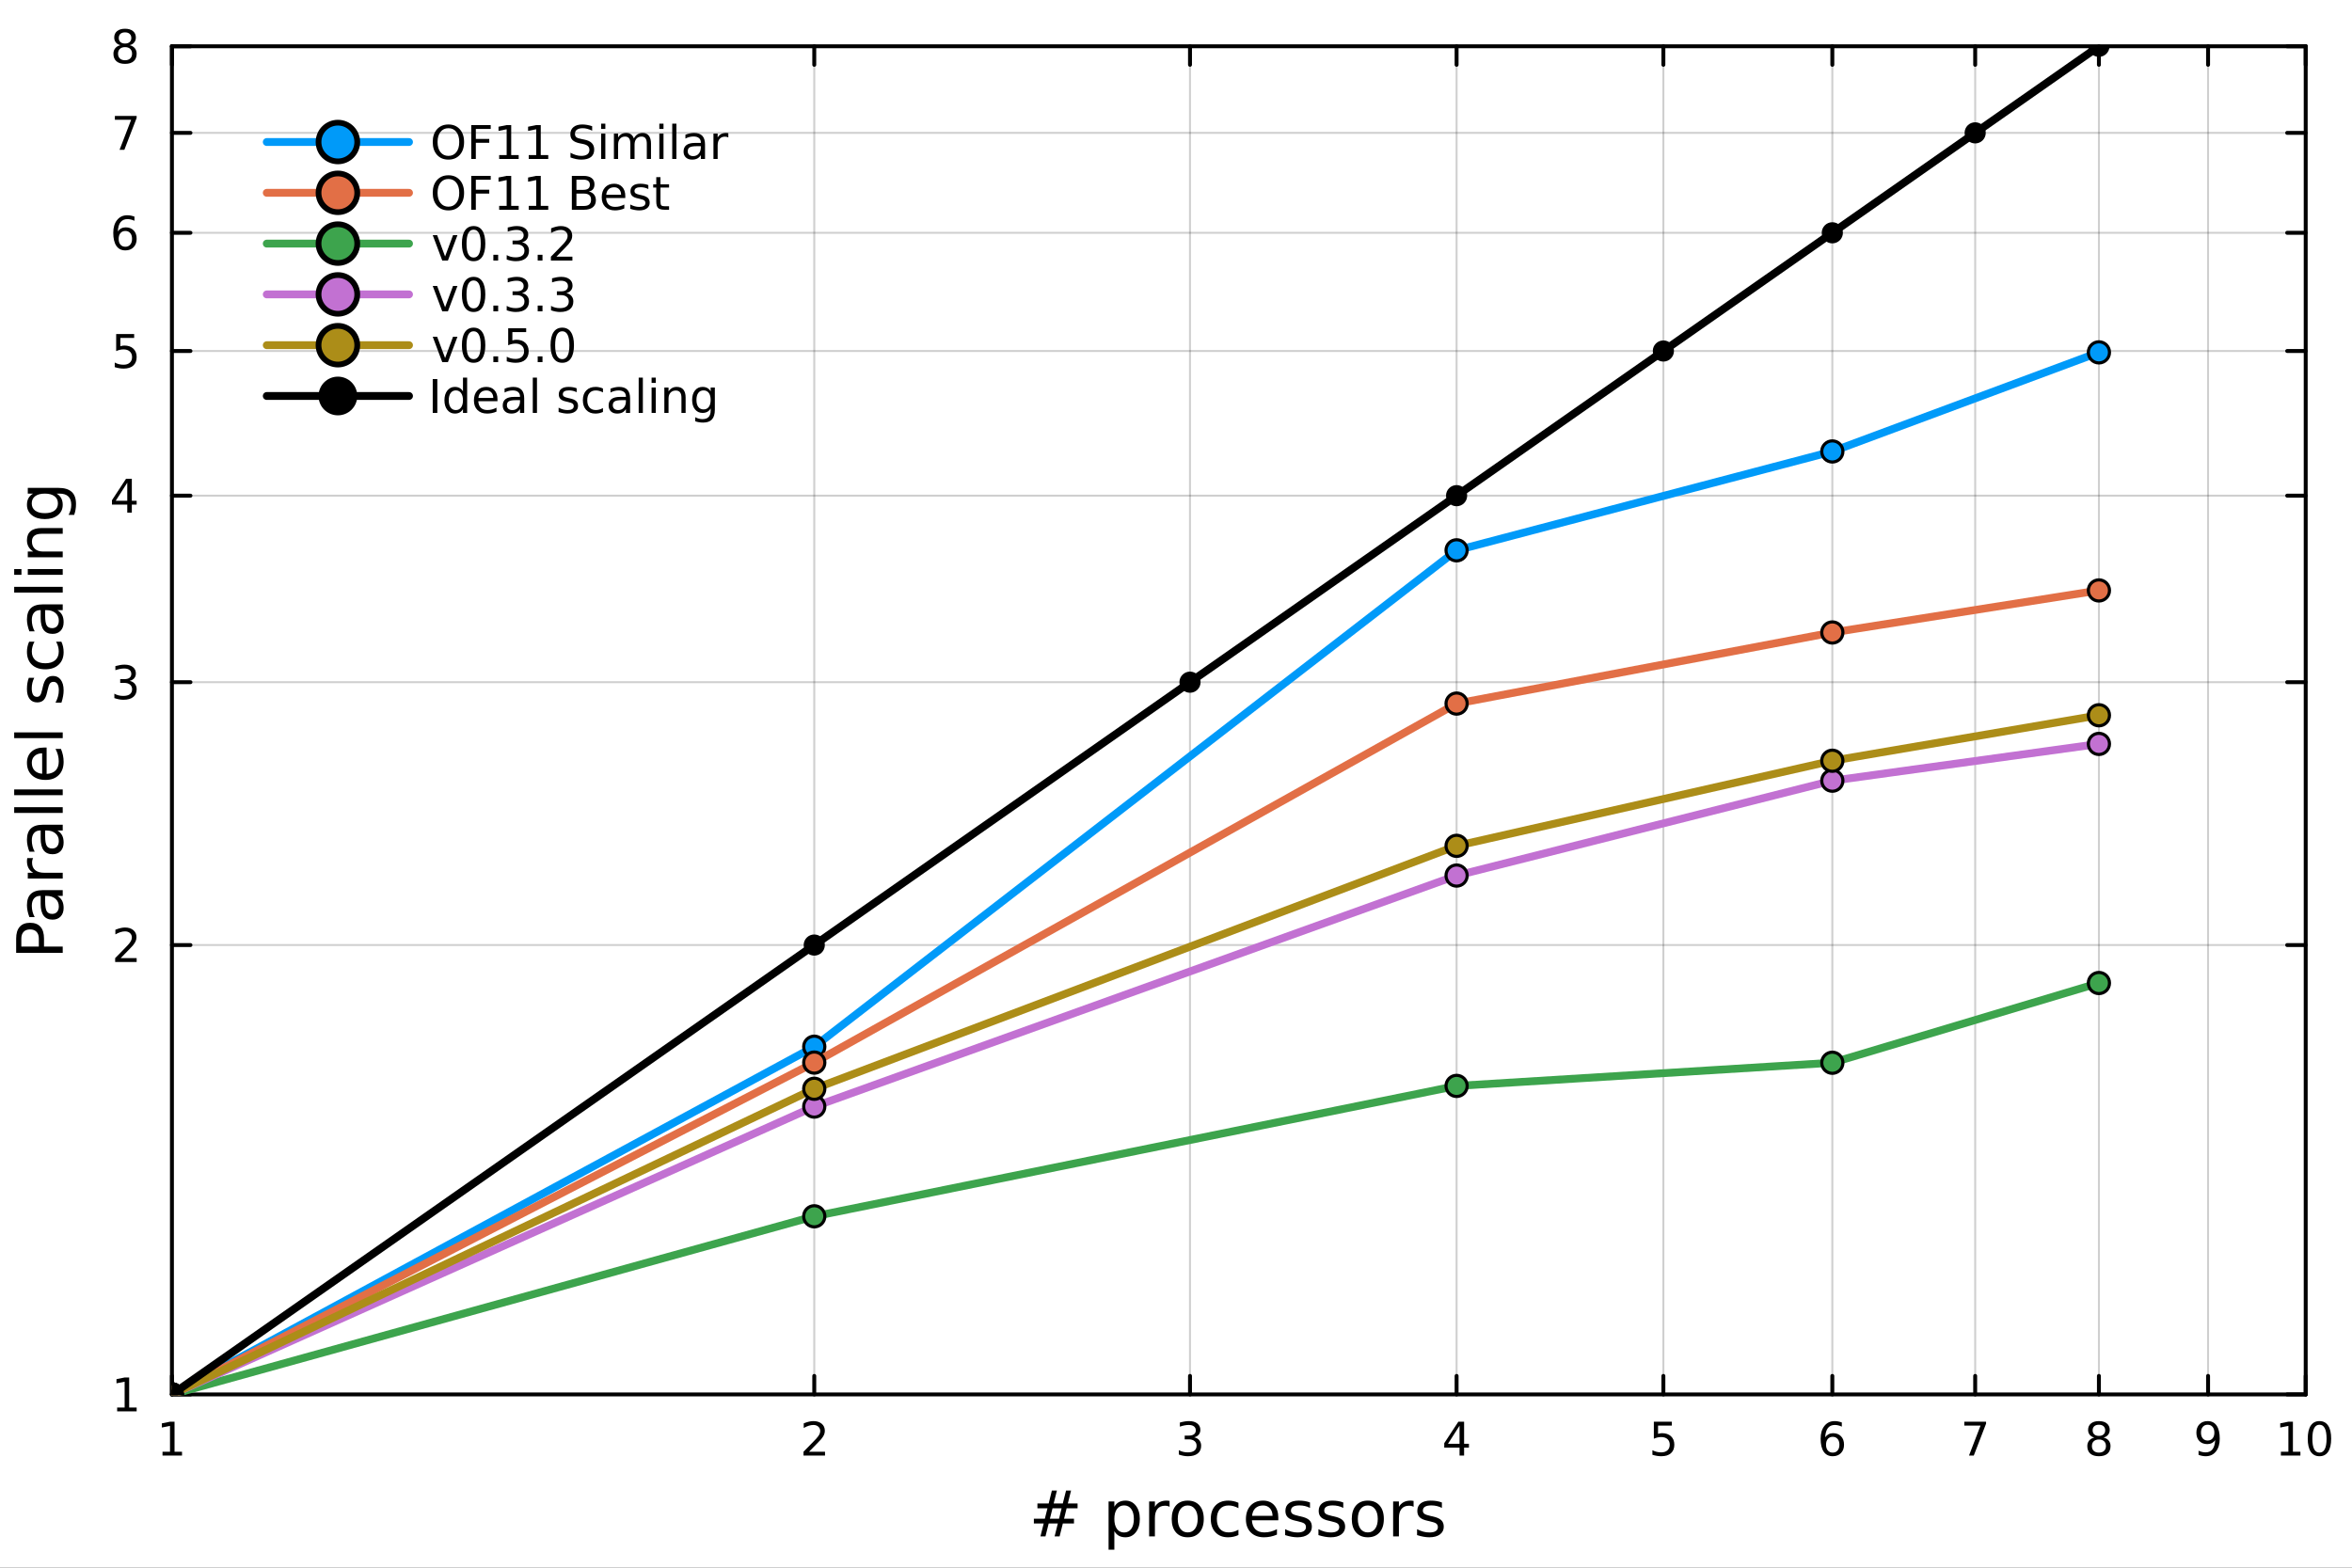 <?xml version="1.0" encoding="utf-8"?>
<svg xmlns="http://www.w3.org/2000/svg" xmlns:xlink="http://www.w3.org/1999/xlink" width="600" height="400" viewBox="0 0 2400 1600">
<rect x="0" y="0" width="2400" height="1600" fill="#333333" stroke="none"/>
<defs>
  <clipPath id="clip750">
    <rect x="0" y="0" width="2400" height="1600"/>
  </clipPath>
</defs>
<path clip-path="url(#clip750)" d="M0 1600 L2400 1600 L2400 0 L0 0  Z" fill="#ffffff" fill-rule="evenodd" fill-opacity="1"/>
<defs>
  <clipPath id="clip751">
    <rect x="480" y="0" width="1681" height="1600"/>
  </clipPath>
</defs>
<path clip-path="url(#clip750)" d="M175.445 1423.18 L2352.76 1423.18 L2352.76 47.244 L175.445 47.244  Z" fill="#ffffff" fill-rule="evenodd" fill-opacity="1"/>
<defs>
  <clipPath id="clip752">
    <rect x="175" y="47" width="2178" height="1377"/>
  </clipPath>
</defs>
<polyline clip-path="url(#clip752)" style="stroke:#000000; stroke-linecap:round; stroke-linejoin:round; stroke-width:2; stroke-opacity:0.1; fill:none" points="175.445,1423.18 175.445,47.244 "/>
<polyline clip-path="url(#clip752)" style="stroke:#000000; stroke-linecap:round; stroke-linejoin:round; stroke-width:2; stroke-opacity:0.1; fill:none" points="830.881,1423.18 830.881,47.244 "/>
<polyline clip-path="url(#clip752)" style="stroke:#000000; stroke-linecap:round; stroke-linejoin:round; stroke-width:2; stroke-opacity:0.1; fill:none" points="1214.29,1423.18 1214.29,47.244 "/>
<polyline clip-path="url(#clip752)" style="stroke:#000000; stroke-linecap:round; stroke-linejoin:round; stroke-width:2; stroke-opacity:0.1; fill:none" points="1486.32,1423.18 1486.32,47.244 "/>
<polyline clip-path="url(#clip752)" style="stroke:#000000; stroke-linecap:round; stroke-linejoin:round; stroke-width:2; stroke-opacity:0.1; fill:none" points="1697.32,1423.18 1697.32,47.244 "/>
<polyline clip-path="url(#clip752)" style="stroke:#000000; stroke-linecap:round; stroke-linejoin:round; stroke-width:2; stroke-opacity:0.1; fill:none" points="1869.72,1423.18 1869.72,47.244 "/>
<polyline clip-path="url(#clip752)" style="stroke:#000000; stroke-linecap:round; stroke-linejoin:round; stroke-width:2; stroke-opacity:0.1; fill:none" points="2015.49,1423.18 2015.49,47.244 "/>
<polyline clip-path="url(#clip752)" style="stroke:#000000; stroke-linecap:round; stroke-linejoin:round; stroke-width:2; stroke-opacity:0.1; fill:none" points="2141.75,1423.18 2141.75,47.244 "/>
<polyline clip-path="url(#clip752)" style="stroke:#000000; stroke-linecap:round; stroke-linejoin:round; stroke-width:2; stroke-opacity:0.1; fill:none" points="2253.13,1423.18 2253.13,47.244 "/>
<polyline clip-path="url(#clip752)" style="stroke:#000000; stroke-linecap:round; stroke-linejoin:round; stroke-width:2; stroke-opacity:0.1; fill:none" points="2352.76,1423.18 2352.76,47.244 "/>
<polyline clip-path="url(#clip752)" style="stroke:#000000; stroke-linecap:round; stroke-linejoin:round; stroke-width:2; stroke-opacity:0.1; fill:none" points="175.445,1423.18 175.445,47.244 "/>
<polyline clip-path="url(#clip752)" style="stroke:#000000; stroke-linecap:round; stroke-linejoin:round; stroke-width:2; stroke-opacity:0.1; fill:none" points="830.881,1423.18 830.881,47.244 "/>
<polyline clip-path="url(#clip752)" style="stroke:#000000; stroke-linecap:round; stroke-linejoin:round; stroke-width:2; stroke-opacity:0.1; fill:none" points="1214.29,1423.18 1214.29,47.244 "/>
<polyline clip-path="url(#clip752)" style="stroke:#000000; stroke-linecap:round; stroke-linejoin:round; stroke-width:2; stroke-opacity:0.1; fill:none" points="1486.32,1423.18 1486.32,47.244 "/>
<polyline clip-path="url(#clip752)" style="stroke:#000000; stroke-linecap:round; stroke-linejoin:round; stroke-width:2; stroke-opacity:0.1; fill:none" points="1697.32,1423.18 1697.32,47.244 "/>
<polyline clip-path="url(#clip752)" style="stroke:#000000; stroke-linecap:round; stroke-linejoin:round; stroke-width:2; stroke-opacity:0.1; fill:none" points="1869.72,1423.18 1869.72,47.244 "/>
<polyline clip-path="url(#clip752)" style="stroke:#000000; stroke-linecap:round; stroke-linejoin:round; stroke-width:2; stroke-opacity:0.1; fill:none" points="2015.49,1423.18 2015.49,47.244 "/>
<polyline clip-path="url(#clip752)" style="stroke:#000000; stroke-linecap:round; stroke-linejoin:round; stroke-width:2; stroke-opacity:0.1; fill:none" points="2141.75,1423.18 2141.75,47.244 "/>
<polyline clip-path="url(#clip752)" style="stroke:#000000; stroke-linecap:round; stroke-linejoin:round; stroke-width:2; stroke-opacity:0.1; fill:none" points="2253.13,1423.18 2253.13,47.244 "/>
<polyline clip-path="url(#clip752)" style="stroke:#000000; stroke-linecap:round; stroke-linejoin:round; stroke-width:2; stroke-opacity:0.1; fill:none" points="2352.76,1423.18 2352.76,47.244 "/>
<polyline clip-path="url(#clip752)" style="stroke:#000000; stroke-linecap:round; stroke-linejoin:round; stroke-width:2; stroke-opacity:0.1; fill:none" points="175.445,1423.18 2352.76,1423.18 "/>
<polyline clip-path="url(#clip752)" style="stroke:#000000; stroke-linecap:round; stroke-linejoin:round; stroke-width:2; stroke-opacity:0.1; fill:none" points="175.445,964.535 2352.76,964.535 "/>
<polyline clip-path="url(#clip752)" style="stroke:#000000; stroke-linecap:round; stroke-linejoin:round; stroke-width:2; stroke-opacity:0.1; fill:none" points="175.445,696.244 2352.76,696.244 "/>
<polyline clip-path="url(#clip752)" style="stroke:#000000; stroke-linecap:round; stroke-linejoin:round; stroke-width:2; stroke-opacity:0.1; fill:none" points="175.445,505.889 2352.76,505.889 "/>
<polyline clip-path="url(#clip752)" style="stroke:#000000; stroke-linecap:round; stroke-linejoin:round; stroke-width:2; stroke-opacity:0.1; fill:none" points="175.445,358.239 2352.76,358.239 "/>
<polyline clip-path="url(#clip752)" style="stroke:#000000; stroke-linecap:round; stroke-linejoin:round; stroke-width:2; stroke-opacity:0.1; fill:none" points="175.445,237.599 2352.76,237.599 "/>
<polyline clip-path="url(#clip752)" style="stroke:#000000; stroke-linecap:round; stroke-linejoin:round; stroke-width:2; stroke-opacity:0.1; fill:none" points="175.445,135.6 2352.76,135.6 "/>
<polyline clip-path="url(#clip752)" style="stroke:#000000; stroke-linecap:round; stroke-linejoin:round; stroke-width:2; stroke-opacity:0.1; fill:none" points="175.445,47.244 2352.76,47.244 "/>
<polyline clip-path="url(#clip752)" style="stroke:#000000; stroke-linecap:round; stroke-linejoin:round; stroke-width:2; stroke-opacity:0.1; fill:none" points="175.445,1423.18 2352.76,1423.18 "/>
<polyline clip-path="url(#clip752)" style="stroke:#000000; stroke-linecap:round; stroke-linejoin:round; stroke-width:2; stroke-opacity:0.1; fill:none" points="175.445,964.535 2352.76,964.535 "/>
<polyline clip-path="url(#clip752)" style="stroke:#000000; stroke-linecap:round; stroke-linejoin:round; stroke-width:2; stroke-opacity:0.1; fill:none" points="175.445,696.244 2352.76,696.244 "/>
<polyline clip-path="url(#clip752)" style="stroke:#000000; stroke-linecap:round; stroke-linejoin:round; stroke-width:2; stroke-opacity:0.1; fill:none" points="175.445,505.889 2352.76,505.889 "/>
<polyline clip-path="url(#clip752)" style="stroke:#000000; stroke-linecap:round; stroke-linejoin:round; stroke-width:2; stroke-opacity:0.1; fill:none" points="175.445,358.239 2352.76,358.239 "/>
<polyline clip-path="url(#clip752)" style="stroke:#000000; stroke-linecap:round; stroke-linejoin:round; stroke-width:2; stroke-opacity:0.1; fill:none" points="175.445,237.599 2352.76,237.599 "/>
<polyline clip-path="url(#clip752)" style="stroke:#000000; stroke-linecap:round; stroke-linejoin:round; stroke-width:2; stroke-opacity:0.1; fill:none" points="175.445,135.6 2352.76,135.6 "/>
<polyline clip-path="url(#clip752)" style="stroke:#000000; stroke-linecap:round; stroke-linejoin:round; stroke-width:2; stroke-opacity:0.1; fill:none" points="175.445,47.244 2352.76,47.244 "/>
<polyline clip-path="url(#clip750)" style="stroke:#000000; stroke-linecap:round; stroke-linejoin:round; stroke-width:4; stroke-opacity:1; fill:none" points="175.445,1423.18 2352.76,1423.18 "/>
<polyline clip-path="url(#clip750)" style="stroke:#000000; stroke-linecap:round; stroke-linejoin:round; stroke-width:4; stroke-opacity:1; fill:none" points="175.445,47.244 2352.76,47.244 "/>
<polyline clip-path="url(#clip750)" style="stroke:#000000; stroke-linecap:round; stroke-linejoin:round; stroke-width:4; stroke-opacity:1; fill:none" points="175.445,1423.18 175.445,1404.28 "/>
<polyline clip-path="url(#clip750)" style="stroke:#000000; stroke-linecap:round; stroke-linejoin:round; stroke-width:4; stroke-opacity:1; fill:none" points="830.881,1423.18 830.881,1404.28 "/>
<polyline clip-path="url(#clip750)" style="stroke:#000000; stroke-linecap:round; stroke-linejoin:round; stroke-width:4; stroke-opacity:1; fill:none" points="1214.29,1423.18 1214.29,1404.28 "/>
<polyline clip-path="url(#clip750)" style="stroke:#000000; stroke-linecap:round; stroke-linejoin:round; stroke-width:4; stroke-opacity:1; fill:none" points="1486.32,1423.18 1486.32,1404.28 "/>
<polyline clip-path="url(#clip750)" style="stroke:#000000; stroke-linecap:round; stroke-linejoin:round; stroke-width:4; stroke-opacity:1; fill:none" points="1697.32,1423.18 1697.32,1404.28 "/>
<polyline clip-path="url(#clip750)" style="stroke:#000000; stroke-linecap:round; stroke-linejoin:round; stroke-width:4; stroke-opacity:1; fill:none" points="1869.72,1423.18 1869.72,1404.28 "/>
<polyline clip-path="url(#clip750)" style="stroke:#000000; stroke-linecap:round; stroke-linejoin:round; stroke-width:4; stroke-opacity:1; fill:none" points="2015.49,1423.18 2015.49,1404.28 "/>
<polyline clip-path="url(#clip750)" style="stroke:#000000; stroke-linecap:round; stroke-linejoin:round; stroke-width:4; stroke-opacity:1; fill:none" points="2141.75,1423.18 2141.75,1404.28 "/>
<polyline clip-path="url(#clip750)" style="stroke:#000000; stroke-linecap:round; stroke-linejoin:round; stroke-width:4; stroke-opacity:1; fill:none" points="2253.13,1423.18 2253.13,1404.28 "/>
<polyline clip-path="url(#clip750)" style="stroke:#000000; stroke-linecap:round; stroke-linejoin:round; stroke-width:4; stroke-opacity:1; fill:none" points="2352.76,1423.18 2352.76,1404.28 "/>
<polyline clip-path="url(#clip750)" style="stroke:#000000; stroke-linecap:round; stroke-linejoin:round; stroke-width:4; stroke-opacity:1; fill:none" points="175.445,47.244 175.445,66.142 "/>
<polyline clip-path="url(#clip750)" style="stroke:#000000; stroke-linecap:round; stroke-linejoin:round; stroke-width:4; stroke-opacity:1; fill:none" points="830.881,47.244 830.881,66.142 "/>
<polyline clip-path="url(#clip750)" style="stroke:#000000; stroke-linecap:round; stroke-linejoin:round; stroke-width:4; stroke-opacity:1; fill:none" points="1214.29,47.244 1214.29,66.142 "/>
<polyline clip-path="url(#clip750)" style="stroke:#000000; stroke-linecap:round; stroke-linejoin:round; stroke-width:4; stroke-opacity:1; fill:none" points="1486.32,47.244 1486.32,66.142 "/>
<polyline clip-path="url(#clip750)" style="stroke:#000000; stroke-linecap:round; stroke-linejoin:round; stroke-width:4; stroke-opacity:1; fill:none" points="1697.32,47.244 1697.32,66.142 "/>
<polyline clip-path="url(#clip750)" style="stroke:#000000; stroke-linecap:round; stroke-linejoin:round; stroke-width:4; stroke-opacity:1; fill:none" points="1869.72,47.244 1869.72,66.142 "/>
<polyline clip-path="url(#clip750)" style="stroke:#000000; stroke-linecap:round; stroke-linejoin:round; stroke-width:4; stroke-opacity:1; fill:none" points="2015.49,47.244 2015.49,66.142 "/>
<polyline clip-path="url(#clip750)" style="stroke:#000000; stroke-linecap:round; stroke-linejoin:round; stroke-width:4; stroke-opacity:1; fill:none" points="2141.75,47.244 2141.75,66.142 "/>
<polyline clip-path="url(#clip750)" style="stroke:#000000; stroke-linecap:round; stroke-linejoin:round; stroke-width:4; stroke-opacity:1; fill:none" points="2253.13,47.244 2253.13,66.142 "/>
<polyline clip-path="url(#clip750)" style="stroke:#000000; stroke-linecap:round; stroke-linejoin:round; stroke-width:4; stroke-opacity:1; fill:none" points="2352.76,47.244 2352.76,66.142 "/>
<path clip-path="url(#clip750)" d="M165.827 1481.64 L173.466 1481.64 L173.466 1455.28 L165.156 1456.95 L165.156 1452.69 L173.42 1451.02 L178.096 1451.02 L178.096 1481.64 L185.735 1481.64 L185.735 1485.58 L165.827 1485.58 L165.827 1481.64 Z" fill="#000000" fill-rule="nonzero" fill-opacity="1" /><path clip-path="url(#clip750)" d="M825.534 1481.64 L841.853 1481.64 L841.853 1485.58 L819.909 1485.58 L819.909 1481.64 Q822.571 1478.89 827.154 1474.26 Q831.761 1469.61 832.941 1468.27 Q835.187 1465.74 836.066 1464.01 Q836.969 1462.25 836.969 1460.56 Q836.969 1457.8 835.025 1456.07 Q833.103 1454.33 830.001 1454.33 Q827.802 1454.33 825.349 1455.09 Q822.918 1455.86 820.14 1457.41 L820.14 1452.69 Q822.964 1451.55 825.418 1450.97 Q827.872 1450.39 829.909 1450.39 Q835.279 1450.39 838.474 1453.08 Q841.668 1455.77 841.668 1460.26 Q841.668 1462.39 840.858 1464.31 Q840.071 1466.2 837.964 1468.8 Q837.386 1469.47 834.284 1472.69 Q831.182 1475.88 825.534 1481.64 Z" fill="#000000" fill-rule="nonzero" fill-opacity="1" /><path clip-path="url(#clip750)" d="M1218.53 1466.95 Q1221.89 1467.66 1223.77 1469.93 Q1225.66 1472.2 1225.66 1475.53 Q1225.66 1480.65 1222.15 1483.45 Q1218.63 1486.25 1212.15 1486.25 Q1209.97 1486.25 1207.65 1485.81 Q1205.36 1485.39 1202.91 1484.54 L1202.91 1480.02 Q1204.85 1481.16 1207.17 1481.74 Q1209.48 1482.32 1212.01 1482.32 Q1216.4 1482.32 1218.7 1480.58 Q1221.01 1478.84 1221.01 1475.53 Q1221.01 1472.48 1218.86 1470.77 Q1216.73 1469.03 1212.91 1469.03 L1208.88 1469.03 L1208.88 1465.19 L1213.09 1465.19 Q1216.54 1465.19 1218.37 1463.82 Q1220.2 1462.43 1220.2 1459.84 Q1220.2 1457.18 1218.3 1455.77 Q1216.43 1454.33 1212.91 1454.33 Q1210.99 1454.33 1208.79 1454.75 Q1206.59 1455.16 1203.95 1456.04 L1203.95 1451.88 Q1206.61 1451.14 1208.93 1450.77 Q1211.27 1450.39 1213.33 1450.39 Q1218.65 1450.39 1221.75 1452.83 Q1224.85 1455.23 1224.85 1459.35 Q1224.85 1462.22 1223.21 1464.21 Q1221.57 1466.18 1218.53 1466.95 Z" fill="#000000" fill-rule="nonzero" fill-opacity="1" /><path clip-path="url(#clip750)" d="M1489.33 1455.09 L1477.52 1473.54 L1489.33 1473.54 L1489.33 1455.09 M1488.1 1451.02 L1493.98 1451.02 L1493.98 1473.54 L1498.91 1473.54 L1498.91 1477.43 L1493.98 1477.43 L1493.98 1485.58 L1489.33 1485.58 L1489.33 1477.43 L1473.72 1477.43 L1473.72 1472.92 L1488.1 1451.02 Z" fill="#000000" fill-rule="nonzero" fill-opacity="1" /><path clip-path="url(#clip750)" d="M1687.6 1451.02 L1705.95 1451.02 L1705.95 1454.96 L1691.88 1454.96 L1691.88 1463.43 Q1692.9 1463.08 1693.92 1462.92 Q1694.94 1462.73 1695.95 1462.73 Q1701.74 1462.73 1705.12 1465.9 Q1708.5 1469.08 1708.5 1474.49 Q1708.5 1480.07 1705.03 1483.17 Q1701.56 1486.25 1695.24 1486.25 Q1693.06 1486.25 1690.79 1485.88 Q1688.55 1485.51 1686.14 1484.77 L1686.14 1480.07 Q1688.22 1481.2 1690.45 1481.76 Q1692.67 1482.32 1695.14 1482.32 Q1699.15 1482.32 1701.49 1480.21 Q1703.82 1478.1 1703.82 1474.49 Q1703.82 1470.88 1701.49 1468.77 Q1699.15 1466.67 1695.14 1466.67 Q1693.27 1466.67 1691.39 1467.08 Q1689.54 1467.5 1687.6 1468.38 L1687.6 1451.02 Z" fill="#000000" fill-rule="nonzero" fill-opacity="1" /><path clip-path="url(#clip750)" d="M1870.13 1466.44 Q1866.98 1466.44 1865.13 1468.59 Q1863.3 1470.74 1863.3 1474.49 Q1863.3 1478.22 1865.13 1480.39 Q1866.98 1482.55 1870.13 1482.55 Q1873.28 1482.55 1875.1 1480.39 Q1876.96 1478.22 1876.96 1474.49 Q1876.96 1470.74 1875.1 1468.59 Q1873.28 1466.44 1870.13 1466.44 M1879.41 1451.78 L1879.41 1456.04 Q1877.65 1455.21 1875.84 1454.77 Q1874.06 1454.33 1872.3 1454.33 Q1867.67 1454.33 1865.22 1457.45 Q1862.79 1460.58 1862.44 1466.9 Q1863.81 1464.89 1865.87 1463.82 Q1867.93 1462.73 1870.41 1462.73 Q1875.61 1462.73 1878.62 1465.9 Q1881.66 1469.05 1881.66 1474.49 Q1881.66 1479.82 1878.51 1483.03 Q1875.36 1486.25 1870.13 1486.25 Q1864.13 1486.25 1860.96 1481.67 Q1857.79 1477.06 1857.79 1468.33 Q1857.79 1460.14 1861.68 1455.28 Q1865.57 1450.39 1872.12 1450.39 Q1873.88 1450.39 1875.66 1450.74 Q1877.47 1451.09 1879.41 1451.78 Z" fill="#000000" fill-rule="nonzero" fill-opacity="1" /><path clip-path="url(#clip750)" d="M2004.38 1451.02 L2026.6 1451.02 L2026.6 1453.01 L2014.05 1485.58 L2009.17 1485.58 L2020.97 1454.96 L2004.38 1454.96 L2004.38 1451.02 Z" fill="#000000" fill-rule="nonzero" fill-opacity="1" /><path clip-path="url(#clip750)" d="M2141.75 1469.17 Q2138.42 1469.17 2136.5 1470.95 Q2134.6 1472.73 2134.6 1475.86 Q2134.6 1478.98 2136.5 1480.77 Q2138.42 1482.55 2141.75 1482.55 Q2145.09 1482.55 2147.01 1480.77 Q2148.93 1478.96 2148.93 1475.86 Q2148.93 1472.73 2147.01 1470.95 Q2145.11 1469.17 2141.75 1469.17 M2137.08 1467.18 Q2134.07 1466.44 2132.38 1464.38 Q2130.71 1462.32 2130.71 1459.35 Q2130.71 1455.21 2133.65 1452.8 Q2136.61 1450.39 2141.75 1450.39 Q2146.91 1450.39 2149.85 1452.8 Q2152.79 1455.21 2152.79 1459.35 Q2152.79 1462.32 2151.1 1464.38 Q2149.44 1466.44 2146.45 1467.18 Q2149.83 1467.96 2151.71 1470.26 Q2153.6 1472.55 2153.6 1475.86 Q2153.6 1480.88 2150.53 1483.57 Q2147.47 1486.25 2141.75 1486.25 Q2136.04 1486.25 2132.96 1483.57 Q2129.9 1480.88 2129.9 1475.86 Q2129.9 1472.55 2131.8 1470.26 Q2133.7 1467.96 2137.08 1467.18 M2135.36 1459.79 Q2135.36 1462.48 2137.03 1463.98 Q2138.72 1465.49 2141.75 1465.49 Q2144.76 1465.49 2146.45 1463.98 Q2148.16 1462.48 2148.16 1459.79 Q2148.16 1457.11 2146.45 1455.6 Q2144.76 1454.1 2141.75 1454.1 Q2138.72 1454.1 2137.03 1455.6 Q2135.36 1457.11 2135.36 1459.79 Z" fill="#000000" fill-rule="nonzero" fill-opacity="1" /><path clip-path="url(#clip750)" d="M2243.43 1484.86 L2243.43 1480.6 Q2245.19 1481.44 2246.99 1481.88 Q2248.8 1482.32 2250.54 1482.32 Q2255.16 1482.32 2257.6 1479.21 Q2260.05 1476.09 2260.4 1469.75 Q2259.05 1471.74 2256.99 1472.8 Q2254.93 1473.87 2252.43 1473.87 Q2247.25 1473.87 2244.22 1470.74 Q2241.21 1467.59 2241.21 1462.15 Q2241.21 1456.83 2244.35 1453.61 Q2247.5 1450.39 2252.73 1450.39 Q2258.73 1450.39 2261.88 1455 Q2265.05 1459.58 2265.05 1468.33 Q2265.05 1476.51 2261.16 1481.39 Q2257.29 1486.25 2250.74 1486.25 Q2248.98 1486.25 2247.18 1485.9 Q2245.37 1485.56 2243.43 1484.86 M2252.73 1470.21 Q2255.88 1470.21 2257.71 1468.06 Q2259.56 1465.9 2259.56 1462.15 Q2259.56 1458.43 2257.71 1456.27 Q2255.88 1454.1 2252.73 1454.1 Q2249.59 1454.1 2247.73 1456.27 Q2245.91 1458.43 2245.91 1462.15 Q2245.91 1465.9 2247.73 1468.06 Q2249.59 1470.21 2252.73 1470.21 Z" fill="#000000" fill-rule="nonzero" fill-opacity="1" /><path clip-path="url(#clip750)" d="M2327.44 1481.64 L2335.08 1481.64 L2335.08 1455.28 L2326.77 1456.95 L2326.77 1452.69 L2335.04 1451.02 L2339.71 1451.02 L2339.71 1481.64 L2347.35 1481.64 L2347.35 1485.58 L2327.44 1485.58 L2327.44 1481.64 Z" fill="#000000" fill-rule="nonzero" fill-opacity="1" /><path clip-path="url(#clip750)" d="M2366.8 1454.1 Q2363.18 1454.1 2361.36 1457.66 Q2359.55 1461.2 2359.55 1468.33 Q2359.55 1475.44 2361.36 1479.01 Q2363.18 1482.55 2366.8 1482.55 Q2370.43 1482.55 2372.23 1479.01 Q2374.06 1475.44 2374.06 1468.33 Q2374.06 1461.2 2372.23 1457.66 Q2370.43 1454.1 2366.8 1454.1 M2366.8 1450.39 Q2372.61 1450.39 2375.66 1455 Q2378.74 1459.58 2378.74 1468.33 Q2378.74 1477.06 2375.66 1481.67 Q2372.61 1486.25 2366.8 1486.25 Q2360.99 1486.25 2357.91 1481.67 Q2354.85 1477.06 2354.85 1468.33 Q2354.85 1459.58 2357.91 1455 Q2360.99 1450.39 2366.8 1450.39 Z" fill="#000000" fill-rule="nonzero" fill-opacity="1" /><path clip-path="url(#clip750)" d="M1083.27 1539.37 L1074 1539.37 L1071.33 1550 L1080.66 1550 L1083.27 1539.37 M1078.49 1521.26 L1075.18 1534.46 L1084.48 1534.46 L1087.82 1521.26 L1092.91 1521.26 L1089.63 1534.46 L1099.56 1534.46 L1099.56 1539.37 L1088.39 1539.37 L1085.78 1550 L1095.9 1550 L1095.9 1554.87 L1084.54 1554.87 L1081.23 1568.04 L1076.14 1568.04 L1079.42 1554.87 L1070.09 1554.87 L1066.81 1568.04 L1061.69 1568.04 L1065 1554.87 L1054.97 1554.87 L1054.97 1550 L1066.17 1550 L1068.85 1539.37 L1058.6 1539.37 L1058.6 1534.46 L1070.09 1534.46 L1073.34 1521.26 L1078.49 1521.26 Z" fill="#000000" fill-rule="nonzero" fill-opacity="1" /><path clip-path="url(#clip750)" d="M1137.09 1562.7 L1137.09 1581.6 L1131.2 1581.6 L1131.2 1532.4 L1137.09 1532.4 L1137.09 1537.81 Q1138.93 1534.62 1141.74 1533.1 Q1144.57 1531.54 1148.48 1531.54 Q1154.98 1531.54 1159.02 1536.69 Q1163.09 1541.85 1163.09 1550.25 Q1163.09 1558.65 1159.02 1563.81 Q1154.98 1568.97 1148.48 1568.97 Q1144.57 1568.97 1141.74 1567.44 Q1138.93 1565.88 1137.09 1562.7 M1157.01 1550.25 Q1157.01 1543.79 1154.34 1540.13 Q1151.7 1536.44 1147.05 1536.44 Q1142.4 1536.44 1139.73 1540.13 Q1137.09 1543.79 1137.09 1550.25 Q1137.09 1556.71 1139.73 1560.4 Q1142.4 1564.07 1147.05 1564.07 Q1151.7 1564.07 1154.34 1560.4 Q1157.01 1556.71 1157.01 1550.25 Z" fill="#000000" fill-rule="nonzero" fill-opacity="1" /><path clip-path="url(#clip750)" d="M1193.46 1537.87 Q1192.47 1537.3 1191.29 1537.04 Q1190.15 1536.76 1188.75 1536.76 Q1183.78 1536.76 1181.11 1540 Q1178.47 1543.22 1178.47 1549.27 L1178.47 1568.04 L1172.58 1568.04 L1172.58 1532.4 L1178.47 1532.4 L1178.47 1537.93 Q1180.31 1534.69 1183.27 1533.13 Q1186.23 1531.54 1190.47 1531.54 Q1191.07 1531.54 1191.8 1531.63 Q1192.53 1531.7 1193.43 1531.85 L1193.46 1537.87 Z" fill="#000000" fill-rule="nonzero" fill-opacity="1" /><path clip-path="url(#clip750)" d="M1211.98 1536.5 Q1207.27 1536.5 1204.53 1540.19 Q1201.8 1543.85 1201.8 1550.25 Q1201.8 1556.65 1204.5 1560.34 Q1207.24 1564 1211.98 1564 Q1216.66 1564 1219.4 1560.31 Q1222.13 1556.62 1222.13 1550.25 Q1222.13 1543.92 1219.4 1540.23 Q1216.66 1536.5 1211.98 1536.5 M1211.98 1531.54 Q1219.62 1531.54 1223.98 1536.5 Q1228.34 1541.47 1228.34 1550.25 Q1228.34 1559 1223.98 1564 Q1219.62 1568.97 1211.98 1568.97 Q1204.31 1568.97 1199.95 1564 Q1195.62 1559 1195.62 1550.25 Q1195.62 1541.47 1199.95 1536.5 Q1204.31 1531.54 1211.98 1531.54 Z" fill="#000000" fill-rule="nonzero" fill-opacity="1" /><path clip-path="url(#clip750)" d="M1263.7 1533.76 L1263.7 1539.24 Q1261.22 1537.87 1258.71 1537.2 Q1256.22 1536.5 1253.68 1536.5 Q1247.98 1536.5 1244.83 1540.13 Q1241.68 1543.73 1241.68 1550.25 Q1241.68 1556.78 1244.83 1560.4 Q1247.98 1564 1253.68 1564 Q1256.22 1564 1258.71 1563.33 Q1261.22 1562.63 1263.7 1561.26 L1263.7 1566.68 Q1261.25 1567.82 1258.61 1568.39 Q1256 1568.97 1253.04 1568.97 Q1244.99 1568.97 1240.25 1563.91 Q1235.5 1558.85 1235.5 1550.25 Q1235.5 1541.53 1240.28 1536.53 Q1245.08 1531.54 1253.42 1531.54 Q1256.13 1531.54 1258.71 1532.11 Q1261.28 1532.65 1263.7 1533.76 Z" fill="#000000" fill-rule="nonzero" fill-opacity="1" /><path clip-path="url(#clip750)" d="M1304.38 1548.76 L1304.38 1551.62 L1277.45 1551.62 Q1277.83 1557.67 1281.08 1560.85 Q1284.36 1564 1290.18 1564 Q1293.56 1564 1296.71 1563.17 Q1299.89 1562.35 1303.01 1560.69 L1303.01 1566.23 Q1299.86 1567.57 1296.55 1568.27 Q1293.24 1568.97 1289.83 1568.97 Q1281.3 1568.97 1276.31 1564 Q1271.34 1559.04 1271.34 1550.57 Q1271.34 1541.82 1276.05 1536.69 Q1280.79 1531.54 1288.82 1531.54 Q1296.01 1531.54 1300.18 1536.18 Q1304.38 1540.8 1304.38 1548.76 M1298.52 1547.04 Q1298.46 1542.23 1295.82 1539.37 Q1293.21 1536.5 1288.88 1536.5 Q1283.98 1536.5 1281.02 1539.27 Q1278.09 1542.04 1277.64 1547.07 L1298.52 1547.04 Z" fill="#000000" fill-rule="nonzero" fill-opacity="1" /><path clip-path="url(#clip750)" d="M1336.72 1533.45 L1336.72 1538.98 Q1334.23 1537.71 1331.56 1537.07 Q1328.89 1536.44 1326.02 1536.44 Q1321.66 1536.44 1319.47 1537.77 Q1317.3 1539.11 1317.3 1541.79 Q1317.3 1543.82 1318.86 1545 Q1320.42 1546.15 1325.13 1547.2 L1327.14 1547.64 Q1333.38 1548.98 1335.99 1551.43 Q1338.63 1553.85 1338.63 1558.21 Q1338.63 1563.17 1334.68 1566.07 Q1330.77 1568.97 1323.89 1568.97 Q1321.03 1568.97 1317.91 1568.39 Q1314.82 1567.85 1311.38 1566.74 L1311.38 1560.69 Q1314.63 1562.38 1317.78 1563.24 Q1320.93 1564.07 1324.02 1564.07 Q1328.16 1564.07 1330.38 1562.66 Q1332.61 1561.23 1332.61 1558.65 Q1332.61 1556.27 1330.99 1554.99 Q1329.4 1553.72 1323.95 1552.54 L1321.92 1552.07 Q1316.47 1550.92 1314.06 1548.56 Q1311.64 1546.18 1311.64 1542.04 Q1311.64 1537.01 1315.2 1534.27 Q1318.77 1531.54 1325.32 1531.54 Q1328.57 1531.54 1331.43 1532.01 Q1334.3 1532.49 1336.72 1533.45 Z" fill="#000000" fill-rule="nonzero" fill-opacity="1" /><path clip-path="url(#clip750)" d="M1370.68 1533.45 L1370.68 1538.98 Q1368.2 1537.71 1365.52 1537.07 Q1362.85 1536.44 1359.98 1536.44 Q1355.62 1536.44 1353.43 1537.77 Q1351.26 1539.11 1351.26 1541.79 Q1351.26 1543.82 1352.82 1545 Q1354.38 1546.15 1359.09 1547.2 L1361.1 1547.64 Q1367.34 1548.98 1369.95 1551.43 Q1372.59 1553.85 1372.59 1558.21 Q1372.59 1563.17 1368.64 1566.07 Q1364.73 1568.97 1357.85 1568.97 Q1354.99 1568.97 1351.87 1568.39 Q1348.78 1567.85 1345.34 1566.74 L1345.34 1560.69 Q1348.59 1562.38 1351.74 1563.24 Q1354.89 1564.07 1357.98 1564.07 Q1362.12 1564.07 1364.34 1562.66 Q1366.57 1561.23 1366.57 1558.65 Q1366.57 1556.27 1364.95 1554.99 Q1363.36 1553.72 1357.92 1552.54 L1355.88 1552.07 Q1350.44 1550.92 1348.02 1548.56 Q1345.6 1546.18 1345.6 1542.04 Q1345.6 1537.01 1349.16 1534.27 Q1352.73 1531.54 1359.28 1531.54 Q1362.53 1531.54 1365.39 1532.01 Q1368.26 1532.49 1370.68 1533.45 Z" fill="#000000" fill-rule="nonzero" fill-opacity="1" /><path clip-path="url(#clip750)" d="M1395.73 1536.5 Q1391.02 1536.5 1388.28 1540.19 Q1385.54 1543.85 1385.54 1550.25 Q1385.54 1556.65 1388.25 1560.34 Q1390.99 1564 1395.73 1564 Q1400.41 1564 1403.14 1560.31 Q1405.88 1556.62 1405.88 1550.25 Q1405.88 1543.92 1403.14 1540.23 Q1400.41 1536.5 1395.73 1536.5 M1395.73 1531.54 Q1403.37 1531.54 1407.73 1536.5 Q1412.09 1541.47 1412.09 1550.25 Q1412.09 1559 1407.73 1564 Q1403.37 1568.97 1395.73 1568.97 Q1388.06 1568.97 1383.7 1564 Q1379.37 1559 1379.37 1550.25 Q1379.37 1541.47 1383.7 1536.5 Q1388.06 1531.54 1395.73 1531.54 Z" fill="#000000" fill-rule="nonzero" fill-opacity="1" /><path clip-path="url(#clip750)" d="M1442.45 1537.87 Q1441.47 1537.3 1440.29 1537.04 Q1439.14 1536.76 1437.74 1536.76 Q1432.78 1536.76 1430.1 1540 Q1427.46 1543.22 1427.46 1549.27 L1427.46 1568.04 L1421.57 1568.04 L1421.57 1532.4 L1427.46 1532.4 L1427.46 1537.93 Q1429.31 1534.69 1432.27 1533.13 Q1435.23 1531.54 1439.46 1531.54 Q1440.06 1531.54 1440.8 1531.63 Q1441.53 1531.7 1442.42 1531.85 L1442.45 1537.87 Z" fill="#000000" fill-rule="nonzero" fill-opacity="1" /><path clip-path="url(#clip750)" d="M1471.32 1533.45 L1471.32 1538.98 Q1468.84 1537.71 1466.16 1537.07 Q1463.49 1536.44 1460.63 1536.44 Q1456.27 1536.44 1454.07 1537.77 Q1451.9 1539.11 1451.9 1541.79 Q1451.9 1543.82 1453.46 1545 Q1455.02 1546.15 1459.73 1547.2 L1461.74 1547.64 Q1467.98 1548.98 1470.59 1551.43 Q1473.23 1553.85 1473.23 1558.21 Q1473.23 1563.17 1469.28 1566.07 Q1465.37 1568.97 1458.49 1568.97 Q1455.63 1568.97 1452.51 1568.39 Q1449.42 1567.85 1445.98 1566.74 L1445.98 1560.69 Q1449.23 1562.38 1452.38 1563.24 Q1455.53 1564.07 1458.62 1564.07 Q1462.76 1564.07 1464.99 1562.66 Q1467.21 1561.23 1467.21 1558.65 Q1467.21 1556.27 1465.59 1554.99 Q1464 1553.72 1458.56 1552.54 L1456.52 1552.07 Q1451.08 1550.92 1448.66 1548.56 Q1446.24 1546.18 1446.24 1542.04 Q1446.24 1537.01 1449.8 1534.27 Q1453.37 1531.54 1459.93 1531.54 Q1463.17 1531.54 1466.04 1532.01 Q1468.9 1532.49 1471.32 1533.45 Z" fill="#000000" fill-rule="nonzero" fill-opacity="1" /><polyline clip-path="url(#clip750)" style="stroke:#000000; stroke-linecap:round; stroke-linejoin:round; stroke-width:4; stroke-opacity:1; fill:none" points="175.445,1423.18 175.445,47.244 "/>
<polyline clip-path="url(#clip750)" style="stroke:#000000; stroke-linecap:round; stroke-linejoin:round; stroke-width:4; stroke-opacity:1; fill:none" points="2352.76,1423.18 2352.76,47.244 "/>
<polyline clip-path="url(#clip750)" style="stroke:#000000; stroke-linecap:round; stroke-linejoin:round; stroke-width:4; stroke-opacity:1; fill:none" points="175.445,1423.18 194.343,1423.18 "/>
<polyline clip-path="url(#clip750)" style="stroke:#000000; stroke-linecap:round; stroke-linejoin:round; stroke-width:4; stroke-opacity:1; fill:none" points="175.445,964.535 194.343,964.535 "/>
<polyline clip-path="url(#clip750)" style="stroke:#000000; stroke-linecap:round; stroke-linejoin:round; stroke-width:4; stroke-opacity:1; fill:none" points="175.445,696.244 194.343,696.244 "/>
<polyline clip-path="url(#clip750)" style="stroke:#000000; stroke-linecap:round; stroke-linejoin:round; stroke-width:4; stroke-opacity:1; fill:none" points="175.445,505.889 194.343,505.889 "/>
<polyline clip-path="url(#clip750)" style="stroke:#000000; stroke-linecap:round; stroke-linejoin:round; stroke-width:4; stroke-opacity:1; fill:none" points="175.445,358.239 194.343,358.239 "/>
<polyline clip-path="url(#clip750)" style="stroke:#000000; stroke-linecap:round; stroke-linejoin:round; stroke-width:4; stroke-opacity:1; fill:none" points="175.445,237.599 194.343,237.599 "/>
<polyline clip-path="url(#clip750)" style="stroke:#000000; stroke-linecap:round; stroke-linejoin:round; stroke-width:4; stroke-opacity:1; fill:none" points="175.445,135.6 194.343,135.6 "/>
<polyline clip-path="url(#clip750)" style="stroke:#000000; stroke-linecap:round; stroke-linejoin:round; stroke-width:4; stroke-opacity:1; fill:none" points="175.445,47.244 194.343,47.244 "/>
<polyline clip-path="url(#clip750)" style="stroke:#000000; stroke-linecap:round; stroke-linejoin:round; stroke-width:4; stroke-opacity:1; fill:none" points="2352.76,1423.18 2333.86,1423.18 "/>
<polyline clip-path="url(#clip750)" style="stroke:#000000; stroke-linecap:round; stroke-linejoin:round; stroke-width:4; stroke-opacity:1; fill:none" points="2352.76,964.535 2333.86,964.535 "/>
<polyline clip-path="url(#clip750)" style="stroke:#000000; stroke-linecap:round; stroke-linejoin:round; stroke-width:4; stroke-opacity:1; fill:none" points="2352.76,696.244 2333.86,696.244 "/>
<polyline clip-path="url(#clip750)" style="stroke:#000000; stroke-linecap:round; stroke-linejoin:round; stroke-width:4; stroke-opacity:1; fill:none" points="2352.76,505.889 2333.86,505.889 "/>
<polyline clip-path="url(#clip750)" style="stroke:#000000; stroke-linecap:round; stroke-linejoin:round; stroke-width:4; stroke-opacity:1; fill:none" points="2352.76,358.239 2333.86,358.239 "/>
<polyline clip-path="url(#clip750)" style="stroke:#000000; stroke-linecap:round; stroke-linejoin:round; stroke-width:4; stroke-opacity:1; fill:none" points="2352.76,237.599 2333.86,237.599 "/>
<polyline clip-path="url(#clip750)" style="stroke:#000000; stroke-linecap:round; stroke-linejoin:round; stroke-width:4; stroke-opacity:1; fill:none" points="2352.76,135.6 2333.86,135.6 "/>
<polyline clip-path="url(#clip750)" style="stroke:#000000; stroke-linecap:round; stroke-linejoin:round; stroke-width:4; stroke-opacity:1; fill:none" points="2352.76,47.244 2333.86,47.244 "/>
<path clip-path="url(#clip750)" d="M119.538 1436.52 L127.177 1436.52 L127.177 1410.16 L118.867 1411.83 L118.867 1407.57 L127.13 1405.9 L131.806 1405.9 L131.806 1436.52 L139.445 1436.52 L139.445 1440.46 L119.538 1440.46 L119.538 1436.52 Z" fill="#000000" fill-rule="nonzero" fill-opacity="1" /><path clip-path="url(#clip750)" d="M123.126 977.879 L139.445 977.879 L139.445 981.815 L117.501 981.815 L117.501 977.879 Q120.163 975.125 124.746 970.495 Q129.353 965.842 130.533 964.5 Q132.779 961.977 133.658 960.241 Q134.561 958.481 134.561 956.792 Q134.561 954.037 132.617 952.301 Q130.695 950.565 127.593 950.565 Q125.394 950.565 122.941 951.329 Q120.51 952.093 117.732 953.643 L117.732 948.921 Q120.556 947.787 123.01 947.208 Q125.464 946.63 127.501 946.63 Q132.871 946.63 136.066 949.315 Q139.26 952 139.26 956.491 Q139.26 958.62 138.45 960.542 Q137.663 962.44 135.556 965.032 Q134.978 965.704 131.876 968.921 Q128.774 972.116 123.126 977.879 Z" fill="#000000" fill-rule="nonzero" fill-opacity="1" /><path clip-path="url(#clip750)" d="M132.316 694.89 Q135.672 695.608 137.547 697.876 Q139.445 700.145 139.445 703.478 Q139.445 708.594 135.927 711.395 Q132.408 714.196 125.927 714.196 Q123.751 714.196 121.436 713.756 Q119.144 713.339 116.691 712.483 L116.691 707.969 Q118.635 709.103 120.95 709.682 Q123.265 710.26 125.788 710.26 Q130.186 710.26 132.478 708.524 Q134.792 706.788 134.792 703.478 Q134.792 700.423 132.64 698.71 Q130.51 696.973 126.691 696.973 L122.663 696.973 L122.663 693.131 L126.876 693.131 Q130.325 693.131 132.154 691.765 Q133.982 690.376 133.982 687.784 Q133.982 685.122 132.084 683.71 Q130.209 682.274 126.691 682.274 Q124.769 682.274 122.57 682.691 Q120.371 683.108 117.732 683.987 L117.732 679.821 Q120.394 679.08 122.709 678.71 Q125.047 678.339 127.107 678.339 Q132.431 678.339 135.533 680.77 Q138.635 683.177 138.635 687.298 Q138.635 690.168 136.992 692.159 Q135.348 694.126 132.316 694.89 Z" fill="#000000" fill-rule="nonzero" fill-opacity="1" /><path clip-path="url(#clip750)" d="M129.862 492.683 L118.056 511.132 L129.862 511.132 L129.862 492.683 M128.635 488.609 L134.515 488.609 L134.515 511.132 L139.445 511.132 L139.445 515.021 L134.515 515.021 L134.515 523.169 L129.862 523.169 L129.862 515.021 L114.26 515.021 L114.26 510.507 L128.635 488.609 Z" fill="#000000" fill-rule="nonzero" fill-opacity="1" /><path clip-path="url(#clip750)" d="M118.543 340.959 L136.899 340.959 L136.899 344.894 L122.825 344.894 L122.825 353.366 Q123.843 353.019 124.862 352.857 Q125.88 352.671 126.899 352.671 Q132.686 352.671 136.066 355.843 Q139.445 359.014 139.445 364.431 Q139.445 370.009 135.973 373.111 Q132.501 376.19 126.181 376.19 Q124.005 376.19 121.737 375.819 Q119.492 375.449 117.084 374.708 L117.084 370.009 Q119.168 371.144 121.39 371.699 Q123.612 372.255 126.089 372.255 Q130.093 372.255 132.431 370.148 Q134.769 368.042 134.769 364.431 Q134.769 360.82 132.431 358.713 Q130.093 356.607 126.089 356.607 Q124.214 356.607 122.339 357.023 Q120.487 357.44 118.543 358.32 L118.543 340.959 Z" fill="#000000" fill-rule="nonzero" fill-opacity="1" /><path clip-path="url(#clip750)" d="M127.917 235.736 Q124.769 235.736 122.918 237.888 Q121.089 240.041 121.089 243.791 Q121.089 247.518 122.918 249.694 Q124.769 251.847 127.917 251.847 Q131.066 251.847 132.894 249.694 Q134.746 247.518 134.746 243.791 Q134.746 240.041 132.894 237.888 Q131.066 235.736 127.917 235.736 M137.2 221.083 L137.2 225.342 Q135.441 224.509 133.635 224.069 Q131.853 223.629 130.093 223.629 Q125.464 223.629 123.01 226.754 Q120.58 229.879 120.232 236.199 Q121.598 234.185 123.658 233.12 Q125.718 232.032 128.195 232.032 Q133.404 232.032 136.413 235.203 Q139.445 238.351 139.445 243.791 Q139.445 249.115 136.297 252.333 Q133.149 255.55 127.917 255.55 Q121.922 255.55 118.751 250.967 Q115.58 246.361 115.58 237.634 Q115.58 229.439 119.468 224.578 Q123.357 219.694 129.908 219.694 Q131.667 219.694 133.45 220.041 Q135.255 220.389 137.2 221.083 Z" fill="#000000" fill-rule="nonzero" fill-opacity="1" /><path clip-path="url(#clip750)" d="M117.223 118.32 L139.445 118.32 L139.445 120.311 L126.899 152.88 L122.015 152.88 L133.82 122.255 L117.223 122.255 L117.223 118.32 Z" fill="#000000" fill-rule="nonzero" fill-opacity="1" /><path clip-path="url(#clip750)" d="M127.593 48.112 Q124.26 48.112 122.339 49.895 Q120.441 51.677 120.441 54.802 Q120.441 57.927 122.339 59.709 Q124.26 61.492 127.593 61.492 Q130.927 61.492 132.848 59.709 Q134.769 57.904 134.769 54.802 Q134.769 51.677 132.848 49.895 Q130.95 48.112 127.593 48.112 M122.918 46.121 Q119.908 45.381 118.218 43.321 Q116.552 41.26 116.552 38.297 Q116.552 34.154 119.492 31.747 Q122.455 29.339 127.593 29.339 Q132.755 29.339 135.695 31.747 Q138.635 34.154 138.635 38.297 Q138.635 41.26 136.945 43.321 Q135.279 45.381 132.292 46.121 Q135.672 46.908 137.547 49.2 Q139.445 51.492 139.445 54.802 Q139.445 59.825 136.367 62.51 Q133.311 65.195 127.593 65.195 Q121.876 65.195 118.797 62.51 Q115.742 59.825 115.742 54.802 Q115.742 51.492 117.64 49.2 Q119.538 46.908 122.918 46.121 M121.205 38.737 Q121.205 41.422 122.871 42.927 Q124.561 44.432 127.593 44.432 Q130.603 44.432 132.292 42.927 Q134.005 41.422 134.005 38.737 Q134.005 36.052 132.292 34.547 Q130.603 33.043 127.593 33.043 Q124.561 33.043 122.871 34.547 Q121.205 36.052 121.205 38.737 Z" fill="#000000" fill-rule="nonzero" fill-opacity="1" /><path clip-path="url(#clip750)" d="M21.768 966.064 L39.623 966.064 L39.623 957.98 Q39.623 953.492 37.3 951.041 Q34.977 948.59 30.68 948.59 Q26.415 948.59 24.091 951.041 Q21.768 953.492 21.768 957.98 L21.768 966.064 M16.484 972.494 L16.484 957.98 Q16.484 949.991 20.113 945.917 Q23.709 941.811 30.68 941.811 Q37.714 941.811 41.31 945.917 Q44.907 949.991 44.907 957.98 L44.907 966.064 L64.004 966.064 L64.004 972.494 L16.484 972.494 Z" fill="#000000" fill-rule="nonzero" fill-opacity="1" /><path clip-path="url(#clip750)" d="M46.085 920.168 Q46.085 927.265 47.708 930.003 Q49.331 932.74 53.246 932.74 Q56.365 932.74 58.211 930.703 Q60.026 928.634 60.026 925.101 Q60.026 920.231 56.588 917.303 Q53.119 914.343 47.39 914.343 L46.085 914.343 L46.085 920.168 M43.666 908.487 L64.004 908.487 L64.004 914.343 L58.593 914.343 Q61.84 916.348 63.399 919.34 Q64.927 922.332 64.927 926.661 Q64.927 932.135 61.872 935.382 Q58.784 938.596 53.628 938.596 Q47.612 938.596 44.557 934.586 Q41.501 930.544 41.501 922.555 L41.501 914.343 L40.928 914.343 Q36.886 914.343 34.69 917.017 Q32.462 919.658 32.462 924.464 Q32.462 927.52 33.194 930.416 Q33.926 933.313 35.39 935.986 L29.98 935.986 Q28.738 932.772 28.133 929.748 Q27.497 926.724 27.497 923.86 Q27.497 916.125 31.507 912.306 Q35.518 908.487 43.666 908.487 Z" fill="#000000" fill-rule="nonzero" fill-opacity="1" /><path clip-path="url(#clip750)" d="M33.831 875.767 Q33.258 876.753 33.003 877.931 Q32.717 879.077 32.717 880.477 Q32.717 885.443 35.963 888.116 Q39.178 890.758 45.225 890.758 L64.004 890.758 L64.004 896.646 L28.356 896.646 L28.356 890.758 L33.894 890.758 Q30.648 888.912 29.088 885.952 Q27.497 882.992 27.497 878.759 Q27.497 878.154 27.592 877.422 Q27.656 876.69 27.815 875.799 L33.831 875.767 Z" fill="#000000" fill-rule="nonzero" fill-opacity="1" /><path clip-path="url(#clip750)" d="M46.085 853.423 Q46.085 860.521 47.708 863.258 Q49.331 865.995 53.246 865.995 Q56.365 865.995 58.211 863.958 Q60.026 861.89 60.026 858.357 Q60.026 853.487 56.588 850.559 Q53.119 847.599 47.39 847.599 L46.085 847.599 L46.085 853.423 M43.666 841.742 L64.004 841.742 L64.004 847.599 L58.593 847.599 Q61.84 849.604 63.399 852.596 Q64.927 855.587 64.927 859.916 Q64.927 865.391 61.872 868.637 Q58.784 871.852 53.628 871.852 Q47.612 871.852 44.557 867.841 Q41.501 863.799 41.501 855.81 L41.501 847.599 L40.928 847.599 Q36.886 847.599 34.69 850.272 Q32.462 852.914 32.462 857.72 Q32.462 860.776 33.194 863.672 Q33.926 866.568 35.39 869.242 L29.98 869.242 Q28.738 866.027 28.133 863.004 Q27.497 859.98 27.497 857.115 Q27.497 849.381 31.507 845.561 Q35.518 841.742 43.666 841.742 Z" fill="#000000" fill-rule="nonzero" fill-opacity="1" /><path clip-path="url(#clip750)" d="M14.479 829.679 L14.479 823.823 L64.004 823.823 L64.004 829.679 L14.479 829.679 Z" fill="#000000" fill-rule="nonzero" fill-opacity="1" /><path clip-path="url(#clip750)" d="M14.479 811.569 L14.479 805.712 L64.004 805.712 L64.004 811.569 L14.479 811.569 Z" fill="#000000" fill-rule="nonzero" fill-opacity="1" /><path clip-path="url(#clip750)" d="M44.716 762.966 L47.581 762.966 L47.581 789.893 Q53.628 789.511 56.811 786.265 Q59.962 782.987 59.962 777.162 Q59.962 773.788 59.134 770.637 Q58.307 767.454 56.652 764.335 L62.19 764.335 Q63.527 767.486 64.227 770.796 Q64.927 774.106 64.927 777.512 Q64.927 786.042 59.962 791.039 Q54.997 796.004 46.53 796.004 Q37.777 796.004 32.653 791.294 Q27.497 786.551 27.497 778.531 Q27.497 771.337 32.144 767.168 Q36.759 762.966 44.716 762.966 M42.997 768.823 Q38.191 768.887 35.327 771.528 Q32.462 774.138 32.462 778.467 Q32.462 783.369 35.231 786.329 Q38 789.257 43.029 789.702 L42.997 768.823 Z" fill="#000000" fill-rule="nonzero" fill-opacity="1" /><path clip-path="url(#clip750)" d="M14.479 753.354 L14.479 747.498 L64.004 747.498 L64.004 753.354 L14.479 753.354 Z" fill="#000000" fill-rule="nonzero" fill-opacity="1" /><path clip-path="url(#clip750)" d="M29.407 691.798 L34.945 691.798 Q33.672 694.28 33.035 696.954 Q32.398 699.628 32.398 702.492 Q32.398 706.853 33.735 709.049 Q35.072 711.213 37.746 711.213 Q39.783 711.213 40.96 709.654 Q42.106 708.094 43.157 703.383 L43.602 701.378 Q44.939 695.14 47.39 692.53 Q49.809 689.888 54.169 689.888 Q59.134 689.888 62.031 693.835 Q64.927 697.75 64.927 704.625 Q64.927 707.489 64.354 710.609 Q63.813 713.696 62.699 717.133 L56.652 717.133 Q58.339 713.887 59.198 710.736 Q60.026 707.585 60.026 704.497 Q60.026 700.36 58.625 698.132 Q57.193 695.904 54.615 695.904 Q52.228 695.904 50.955 697.527 Q49.681 699.118 48.504 704.561 L48.026 706.598 Q46.88 712.041 44.525 714.46 Q42.138 716.879 38 716.879 Q32.971 716.879 30.234 713.314 Q27.497 709.749 27.497 703.192 Q27.497 699.946 27.974 697.081 Q28.452 694.217 29.407 691.798 Z" fill="#000000" fill-rule="nonzero" fill-opacity="1" /><path clip-path="url(#clip750)" d="M29.725 654.909 L35.199 654.909 Q33.831 657.391 33.162 659.906 Q32.462 662.388 32.462 664.935 Q32.462 670.632 36.09 673.783 Q39.687 676.934 46.212 676.934 Q52.737 676.934 56.365 673.783 Q59.962 670.632 59.962 664.935 Q59.962 662.388 59.294 659.906 Q58.593 657.391 57.225 654.909 L62.636 654.909 Q63.781 657.359 64.354 660.001 Q64.927 662.611 64.927 665.571 Q64.927 673.624 59.866 678.366 Q54.806 683.109 46.212 683.109 Q37.491 683.109 32.494 678.334 Q27.497 673.528 27.497 665.189 Q27.497 662.484 28.07 659.906 Q28.611 657.328 29.725 654.909 Z" fill="#000000" fill-rule="nonzero" fill-opacity="1" /><path clip-path="url(#clip750)" d="M46.085 628.523 Q46.085 635.62 47.708 638.358 Q49.331 641.095 53.246 641.095 Q56.365 641.095 58.211 639.058 Q60.026 636.989 60.026 633.456 Q60.026 628.586 56.588 625.658 Q53.119 622.698 47.39 622.698 L46.085 622.698 L46.085 628.523 M43.666 616.842 L64.004 616.842 L64.004 622.698 L58.593 622.698 Q61.84 624.703 63.399 627.695 Q64.927 630.687 64.927 635.016 Q64.927 640.49 61.872 643.737 Q58.784 646.951 53.628 646.951 Q47.612 646.951 44.557 642.941 Q41.501 638.899 41.501 630.91 L41.501 622.698 L40.928 622.698 Q36.886 622.698 34.69 625.372 Q32.462 628.013 32.462 632.82 Q32.462 635.875 33.194 638.772 Q33.926 641.668 35.39 644.342 L29.98 644.342 Q28.738 641.127 28.133 638.103 Q27.497 635.079 27.497 632.215 Q27.497 624.481 31.507 620.661 Q35.518 616.842 43.666 616.842 Z" fill="#000000" fill-rule="nonzero" fill-opacity="1" /><path clip-path="url(#clip750)" d="M14.479 604.779 L14.479 598.922 L64.004 598.922 L64.004 604.779 L14.479 604.779 Z" fill="#000000" fill-rule="nonzero" fill-opacity="1" /><path clip-path="url(#clip750)" d="M28.356 586.668 L28.356 580.812 L64.004 580.812 L64.004 586.668 L28.356 586.668 M14.479 586.668 L14.479 580.812 L21.895 580.812 L21.895 586.668 L14.479 586.668 Z" fill="#000000" fill-rule="nonzero" fill-opacity="1" /><path clip-path="url(#clip750)" d="M42.488 538.925 L64.004 538.925 L64.004 544.782 L42.679 544.782 Q37.618 544.782 35.104 546.755 Q32.589 548.729 32.589 552.675 Q32.589 557.418 35.613 560.155 Q38.637 562.892 43.857 562.892 L64.004 562.892 L64.004 568.781 L28.356 568.781 L28.356 562.892 L33.894 562.892 Q30.68 560.792 29.088 557.959 Q27.497 555.094 27.497 551.37 Q27.497 545.227 31.316 542.076 Q35.104 538.925 42.488 538.925 Z" fill="#000000" fill-rule="nonzero" fill-opacity="1" /><path clip-path="url(#clip750)" d="M45.766 503.787 Q39.401 503.787 35.9 506.428 Q32.398 509.038 32.398 513.781 Q32.398 518.491 35.9 521.133 Q39.401 523.743 45.766 523.743 Q52.1 523.743 55.601 521.133 Q59.103 518.491 59.103 513.781 Q59.103 509.038 55.601 506.428 Q52.1 503.787 45.766 503.787 M59.58 497.93 Q68.683 497.93 73.107 501.972 Q77.563 506.015 77.563 514.354 Q77.563 517.441 77.086 520.178 Q76.64 522.916 75.685 525.494 L69.988 525.494 Q71.388 522.916 72.057 520.401 Q72.725 517.887 72.725 515.277 Q72.725 509.516 69.701 506.651 Q66.71 503.787 60.63 503.787 L57.734 503.787 Q60.885 505.601 62.445 508.434 Q64.004 511.266 64.004 515.213 Q64.004 521.77 59.007 525.78 Q54.01 529.791 45.766 529.791 Q37.491 529.791 32.494 525.78 Q27.497 521.77 27.497 515.213 Q27.497 511.266 29.056 508.434 Q30.616 505.601 33.767 503.787 L28.356 503.787 L28.356 497.93 L59.58 497.93 Z" fill="#000000" fill-rule="nonzero" fill-opacity="1" /><polyline clip-path="url(#clip752)" style="stroke:#009af9; stroke-linecap:round; stroke-linejoin:round; stroke-width:8; stroke-opacity:1; fill:none" points="175.445,1423.18 830.881,1068.3 1486.32,561.659 1869.72,460.761 2141.75,359.634 "/>
<circle clip-path="url(#clip752)" cx="175.445" cy="1423.18" r="10.8" fill="#009af9" fill-rule="evenodd" fill-opacity="1" stroke="#000000" stroke-opacity="1" stroke-width="3.2"/>
<circle clip-path="url(#clip752)" cx="830.881" cy="1068.3" r="10.8" fill="#009af9" fill-rule="evenodd" fill-opacity="1" stroke="#000000" stroke-opacity="1" stroke-width="3.2"/>
<circle clip-path="url(#clip752)" cx="1486.32" cy="561.659" r="10.8" fill="#009af9" fill-rule="evenodd" fill-opacity="1" stroke="#000000" stroke-opacity="1" stroke-width="3.2"/>
<circle clip-path="url(#clip752)" cx="1869.72" cy="460.761" r="10.8" fill="#009af9" fill-rule="evenodd" fill-opacity="1" stroke="#000000" stroke-opacity="1" stroke-width="3.2"/>
<circle clip-path="url(#clip752)" cx="2141.75" cy="359.634" r="10.8" fill="#009af9" fill-rule="evenodd" fill-opacity="1" stroke="#000000" stroke-opacity="1" stroke-width="3.2"/>
<polyline clip-path="url(#clip752)" style="stroke:#e26f46; stroke-linecap:round; stroke-linejoin:round; stroke-width:8; stroke-opacity:1; fill:none" points="175.445,1423.18 830.881,1084.49 1486.32,718.08 1869.72,645.516 2141.75,602.607 "/>
<circle clip-path="url(#clip752)" cx="175.445" cy="1423.18" r="10.8" fill="#e26f46" fill-rule="evenodd" fill-opacity="1" stroke="#000000" stroke-opacity="1" stroke-width="3.2"/>
<circle clip-path="url(#clip752)" cx="830.881" cy="1084.49" r="10.8" fill="#e26f46" fill-rule="evenodd" fill-opacity="1" stroke="#000000" stroke-opacity="1" stroke-width="3.2"/>
<circle clip-path="url(#clip752)" cx="1486.32" cy="718.08" r="10.8" fill="#e26f46" fill-rule="evenodd" fill-opacity="1" stroke="#000000" stroke-opacity="1" stroke-width="3.2"/>
<circle clip-path="url(#clip752)" cx="1869.72" cy="645.516" r="10.8" fill="#e26f46" fill-rule="evenodd" fill-opacity="1" stroke="#000000" stroke-opacity="1" stroke-width="3.2"/>
<circle clip-path="url(#clip752)" cx="2141.75" cy="602.607" r="10.8" fill="#e26f46" fill-rule="evenodd" fill-opacity="1" stroke="#000000" stroke-opacity="1" stroke-width="3.2"/>
<polyline clip-path="url(#clip752)" style="stroke:#3da44d; stroke-linecap:round; stroke-linejoin:round; stroke-width:8; stroke-opacity:1; fill:none" points="175.445,1423.18 830.881,1241.37 1486.32,1108.29 1869.72,1084.65 2141.75,1003.28 "/>
<circle clip-path="url(#clip752)" cx="175.445" cy="1423.18" r="10.8" fill="#3da44d" fill-rule="evenodd" fill-opacity="1" stroke="#000000" stroke-opacity="1" stroke-width="3.2"/>
<circle clip-path="url(#clip752)" cx="830.881" cy="1241.37" r="10.8" fill="#3da44d" fill-rule="evenodd" fill-opacity="1" stroke="#000000" stroke-opacity="1" stroke-width="3.2"/>
<circle clip-path="url(#clip752)" cx="1486.32" cy="1108.29" r="10.8" fill="#3da44d" fill-rule="evenodd" fill-opacity="1" stroke="#000000" stroke-opacity="1" stroke-width="3.2"/>
<circle clip-path="url(#clip752)" cx="1869.72" cy="1084.65" r="10.8" fill="#3da44d" fill-rule="evenodd" fill-opacity="1" stroke="#000000" stroke-opacity="1" stroke-width="3.2"/>
<circle clip-path="url(#clip752)" cx="2141.75" cy="1003.28" r="10.8" fill="#3da44d" fill-rule="evenodd" fill-opacity="1" stroke="#000000" stroke-opacity="1" stroke-width="3.2"/>
<polyline clip-path="url(#clip752)" style="stroke:#c271d2; stroke-linecap:round; stroke-linejoin:round; stroke-width:8; stroke-opacity:1; fill:none" points="175.445,1423.18 830.881,1129.38 1486.32,893.605 1869.72,796.777 2141.75,759.248 "/>
<circle clip-path="url(#clip752)" cx="175.445" cy="1423.18" r="10.8" fill="#c271d2" fill-rule="evenodd" fill-opacity="1" stroke="#000000" stroke-opacity="1" stroke-width="3.2"/>
<circle clip-path="url(#clip752)" cx="830.881" cy="1129.38" r="10.8" fill="#c271d2" fill-rule="evenodd" fill-opacity="1" stroke="#000000" stroke-opacity="1" stroke-width="3.2"/>
<circle clip-path="url(#clip752)" cx="1486.32" cy="893.605" r="10.8" fill="#c271d2" fill-rule="evenodd" fill-opacity="1" stroke="#000000" stroke-opacity="1" stroke-width="3.2"/>
<circle clip-path="url(#clip752)" cx="1869.72" cy="796.777" r="10.8" fill="#c271d2" fill-rule="evenodd" fill-opacity="1" stroke="#000000" stroke-opacity="1" stroke-width="3.2"/>
<circle clip-path="url(#clip752)" cx="2141.75" cy="759.248" r="10.8" fill="#c271d2" fill-rule="evenodd" fill-opacity="1" stroke="#000000" stroke-opacity="1" stroke-width="3.2"/>
<polyline clip-path="url(#clip752)" style="stroke:#ac8d18; stroke-linecap:round; stroke-linejoin:round; stroke-width:8; stroke-opacity:1; fill:none" points="175.445,1423.18 830.881,1111.21 1486.32,863.271 1869.72,776.423 2141.75,729.992 "/>
<circle clip-path="url(#clip752)" cx="175.445" cy="1423.18" r="10.8" fill="#ac8d18" fill-rule="evenodd" fill-opacity="1" stroke="#000000" stroke-opacity="1" stroke-width="3.2"/>
<circle clip-path="url(#clip752)" cx="830.881" cy="1111.21" r="10.8" fill="#ac8d18" fill-rule="evenodd" fill-opacity="1" stroke="#000000" stroke-opacity="1" stroke-width="3.2"/>
<circle clip-path="url(#clip752)" cx="1486.32" cy="863.271" r="10.8" fill="#ac8d18" fill-rule="evenodd" fill-opacity="1" stroke="#000000" stroke-opacity="1" stroke-width="3.2"/>
<circle clip-path="url(#clip752)" cx="1869.72" cy="776.423" r="10.8" fill="#ac8d18" fill-rule="evenodd" fill-opacity="1" stroke="#000000" stroke-opacity="1" stroke-width="3.2"/>
<circle clip-path="url(#clip752)" cx="2141.75" cy="729.992" r="10.8" fill="#ac8d18" fill-rule="evenodd" fill-opacity="1" stroke="#000000" stroke-opacity="1" stroke-width="3.2"/>
<polyline clip-path="url(#clip752)" style="stroke:#000000; stroke-linecap:round; stroke-linejoin:round; stroke-width:8; stroke-opacity:1; fill:none" points="175.445,1423.18 830.881,964.535 1214.29,696.244 1486.32,505.889 1697.32,358.239 1869.72,237.599 2015.49,135.6 2141.75,47.244 "/>
<circle clip-path="url(#clip752)" cx="175.445" cy="1423.18" r="10.8" fill="#000000" fill-rule="evenodd" fill-opacity="1" stroke="none"/>
<circle clip-path="url(#clip752)" cx="830.881" cy="964.535" r="10.8" fill="#000000" fill-rule="evenodd" fill-opacity="1" stroke="none"/>
<circle clip-path="url(#clip752)" cx="1214.29" cy="696.244" r="10.8" fill="#000000" fill-rule="evenodd" fill-opacity="1" stroke="none"/>
<circle clip-path="url(#clip752)" cx="1486.32" cy="505.889" r="10.8" fill="#000000" fill-rule="evenodd" fill-opacity="1" stroke="none"/>
<circle clip-path="url(#clip752)" cx="1697.32" cy="358.239" r="10.8" fill="#000000" fill-rule="evenodd" fill-opacity="1" stroke="none"/>
<circle clip-path="url(#clip752)" cx="1869.72" cy="237.599" r="10.8" fill="#000000" fill-rule="evenodd" fill-opacity="1" stroke="none"/>
<circle clip-path="url(#clip752)" cx="2015.49" cy="135.6" r="10.8" fill="#000000" fill-rule="evenodd" fill-opacity="1" stroke="none"/>
<circle clip-path="url(#clip752)" cx="2141.75" cy="47.244" r="10.8" fill="#000000" fill-rule="evenodd" fill-opacity="1" stroke="none"/>
<path clip-path="url(#clip750)" d="M248.022 455.989 L767.395 455.989 L767.395 93.109 L248.022 93.109  Z" fill="#000000" fill-rule="evenodd" fill-opacity="0"/>
<polyline clip-path="url(#clip750)" style="stroke:#000000; stroke-linecap:round; stroke-linejoin:round; stroke-width:4; stroke-opacity:0; fill:none" points="248.022,455.989 767.395,455.989 767.395,93.109 248.022,93.109 248.022,455.989 "/>
<polyline clip-path="url(#clip750)" style="stroke:#009af9; stroke-linecap:round; stroke-linejoin:round; stroke-width:8; stroke-opacity:1; fill:none" points="272.215,144.949 417.369,144.949 "/>
<circle clip-path="url(#clip750)" cx="344.792" cy="144.949" r="19.749" fill="#009af9" fill-rule="evenodd" fill-opacity="1" stroke="#000000" stroke-opacity="1" stroke-width="5.851"/>
<path clip-path="url(#clip750)" d="M457.579 130.84 Q452.487 130.84 449.478 134.636 Q446.491 138.432 446.491 144.983 Q446.491 151.511 449.478 155.307 Q452.487 159.104 457.579 159.104 Q462.672 159.104 465.635 155.307 Q468.621 151.511 468.621 144.983 Q468.621 138.432 465.635 134.636 Q462.672 130.84 457.579 130.84 M457.579 127.044 Q464.848 127.044 469.2 131.928 Q473.552 136.789 473.552 144.983 Q473.552 153.155 469.2 158.039 Q464.848 162.9 457.579 162.9 Q450.288 162.9 445.913 158.039 Q441.561 153.178 441.561 144.983 Q441.561 136.789 445.913 131.928 Q450.288 127.044 457.579 127.044 Z" fill="#000000" fill-rule="nonzero" fill-opacity="1" /><path clip-path="url(#clip750)" d="M480.866 127.669 L500.727 127.669 L500.727 131.604 L485.542 131.604 L485.542 141.789 L499.246 141.789 L499.246 145.724 L485.542 145.724 L485.542 162.229 L480.866 162.229 L480.866 127.669 Z" fill="#000000" fill-rule="nonzero" fill-opacity="1" /><path clip-path="url(#clip750)" d="M509.362 158.293 L517 158.293 L517 131.928 L508.69 133.595 L508.69 129.335 L516.954 127.669 L521.63 127.669 L521.63 158.293 L529.269 158.293 L529.269 162.229 L509.362 162.229 L509.362 158.293 Z" fill="#000000" fill-rule="nonzero" fill-opacity="1" /><path clip-path="url(#clip750)" d="M539.523 158.293 L547.162 158.293 L547.162 131.928 L538.852 133.595 L538.852 129.335 L547.116 127.669 L551.792 127.669 L551.792 158.293 L559.431 158.293 L559.431 162.229 L539.523 162.229 L539.523 158.293 Z" fill="#000000" fill-rule="nonzero" fill-opacity="1" /><path clip-path="url(#clip750)" d="M604.245 128.803 L604.245 133.363 Q601.583 132.09 599.222 131.465 Q596.861 130.84 594.662 130.84 Q590.843 130.84 588.759 132.321 Q586.699 133.803 586.699 136.534 Q586.699 138.826 588.065 140.007 Q589.454 141.164 593.296 141.882 L596.12 142.46 Q601.352 143.456 603.829 145.979 Q606.329 148.479 606.329 152.692 Q606.329 157.715 602.949 160.307 Q599.593 162.9 593.088 162.9 Q590.634 162.9 587.856 162.344 Q585.102 161.789 582.139 160.701 L582.139 155.886 Q584.986 157.483 587.718 158.293 Q590.449 159.104 593.088 159.104 Q597.093 159.104 599.268 157.53 Q601.444 155.956 601.444 153.039 Q601.444 150.493 599.87 149.057 Q598.319 147.622 594.755 146.905 L591.907 146.349 Q586.676 145.307 584.338 143.085 Q582 140.863 582 136.905 Q582 132.321 585.218 129.682 Q588.458 127.044 594.13 127.044 Q596.56 127.044 599.083 127.483 Q601.606 127.923 604.245 128.803 Z" fill="#000000" fill-rule="nonzero" fill-opacity="1" /><path clip-path="url(#clip750)" d="M613.435 136.303 L617.694 136.303 L617.694 162.229 L613.435 162.229 L613.435 136.303 M613.435 126.21 L617.694 126.21 L617.694 131.604 L613.435 131.604 L613.435 126.21 Z" fill="#000000" fill-rule="nonzero" fill-opacity="1" /><path clip-path="url(#clip750)" d="M646.791 141.28 Q648.389 138.409 650.611 137.044 Q652.833 135.678 655.842 135.678 Q659.893 135.678 662.092 138.525 Q664.291 141.349 664.291 146.581 L664.291 162.229 L660.009 162.229 L660.009 146.719 Q660.009 142.993 658.689 141.187 Q657.37 139.382 654.662 139.382 Q651.352 139.382 649.43 141.581 Q647.509 143.78 647.509 147.576 L647.509 162.229 L643.227 162.229 L643.227 146.719 Q643.227 142.969 641.907 141.187 Q640.588 139.382 637.833 139.382 Q634.569 139.382 632.648 141.604 Q630.727 143.803 630.727 147.576 L630.727 162.229 L626.444 162.229 L626.444 136.303 L630.727 136.303 L630.727 140.331 Q632.185 137.946 634.222 136.812 Q636.259 135.678 639.06 135.678 Q641.884 135.678 643.852 137.113 Q645.842 138.548 646.791 141.28 Z" fill="#000000" fill-rule="nonzero" fill-opacity="1" /><path clip-path="url(#clip750)" d="M672.787 136.303 L677.046 136.303 L677.046 162.229 L672.787 162.229 L672.787 136.303 M672.787 126.21 L677.046 126.21 L677.046 131.604 L672.787 131.604 L672.787 126.21 Z" fill="#000000" fill-rule="nonzero" fill-opacity="1" /><path clip-path="url(#clip750)" d="M685.958 126.21 L690.217 126.21 L690.217 162.229 L685.958 162.229 L685.958 126.21 Z" fill="#000000" fill-rule="nonzero" fill-opacity="1" /><path clip-path="url(#clip750)" d="M710.911 149.196 Q705.749 149.196 703.759 150.377 Q701.768 151.557 701.768 154.405 Q701.768 156.673 703.249 158.016 Q704.754 159.335 707.323 159.335 Q710.865 159.335 712.995 156.835 Q715.147 154.312 715.147 150.145 L715.147 149.196 L710.911 149.196 M719.407 147.437 L719.407 162.229 L715.147 162.229 L715.147 158.293 Q713.689 160.655 711.513 161.789 Q709.337 162.9 706.189 162.9 Q702.208 162.9 699.847 160.678 Q697.509 158.432 697.509 154.682 Q697.509 150.307 700.425 148.085 Q703.365 145.863 709.175 145.863 L715.147 145.863 L715.147 145.446 Q715.147 142.507 713.203 140.909 Q711.282 139.289 707.786 139.289 Q705.564 139.289 703.458 139.821 Q701.351 140.354 699.407 141.419 L699.407 137.483 Q701.745 136.581 703.944 136.141 Q706.143 135.678 708.226 135.678 Q713.851 135.678 716.629 138.594 Q719.407 141.511 719.407 147.437 Z" fill="#000000" fill-rule="nonzero" fill-opacity="1" /><path clip-path="url(#clip750)" d="M743.203 140.284 Q742.485 139.868 741.629 139.682 Q740.795 139.474 739.777 139.474 Q736.166 139.474 734.221 141.835 Q732.3 144.173 732.3 148.571 L732.3 162.229 L728.018 162.229 L728.018 136.303 L732.3 136.303 L732.3 140.331 Q733.643 137.969 735.795 136.835 Q737.948 135.678 741.027 135.678 Q741.467 135.678 741.999 135.747 Q742.532 135.794 743.18 135.909 L743.203 140.284 Z" fill="#000000" fill-rule="nonzero" fill-opacity="1" /><polyline clip-path="url(#clip750)" style="stroke:#e26f46; stroke-linecap:round; stroke-linejoin:round; stroke-width:8; stroke-opacity:1; fill:none" points="272.215,196.789 417.369,196.789 "/>
<circle clip-path="url(#clip750)" cx="344.792" cy="196.789" r="19.749" fill="#e26f46" fill-rule="evenodd" fill-opacity="1" stroke="#000000" stroke-opacity="1" stroke-width="5.851"/>
<path clip-path="url(#clip750)" d="M457.579 182.68 Q452.487 182.68 449.478 186.476 Q446.491 190.272 446.491 196.823 Q446.491 203.351 449.478 207.147 Q452.487 210.944 457.579 210.944 Q462.672 210.944 465.635 207.147 Q468.621 203.351 468.621 196.823 Q468.621 190.272 465.635 186.476 Q462.672 182.68 457.579 182.68 M457.579 178.884 Q464.848 178.884 469.2 183.768 Q473.552 188.629 473.552 196.823 Q473.552 204.995 469.2 209.879 Q464.848 214.74 457.579 214.74 Q450.288 214.74 445.913 209.879 Q441.561 205.018 441.561 196.823 Q441.561 188.629 445.913 183.768 Q450.288 178.884 457.579 178.884 Z" fill="#000000" fill-rule="nonzero" fill-opacity="1" /><path clip-path="url(#clip750)" d="M480.866 179.509 L500.727 179.509 L500.727 183.444 L485.542 183.444 L485.542 193.629 L499.246 193.629 L499.246 197.564 L485.542 197.564 L485.542 214.069 L480.866 214.069 L480.866 179.509 Z" fill="#000000" fill-rule="nonzero" fill-opacity="1" /><path clip-path="url(#clip750)" d="M509.362 210.133 L517 210.133 L517 183.768 L508.69 185.435 L508.69 181.175 L516.954 179.509 L521.63 179.509 L521.63 210.133 L529.269 210.133 L529.269 214.069 L509.362 214.069 L509.362 210.133 Z" fill="#000000" fill-rule="nonzero" fill-opacity="1" /><path clip-path="url(#clip750)" d="M539.523 210.133 L547.162 210.133 L547.162 183.768 L538.852 185.435 L538.852 181.175 L547.116 179.509 L551.792 179.509 L551.792 210.133 L559.431 210.133 L559.431 214.069 L539.523 214.069 L539.523 210.133 Z" fill="#000000" fill-rule="nonzero" fill-opacity="1" /><path clip-path="url(#clip750)" d="M588.204 197.564 L588.204 210.226 L595.704 210.226 Q599.477 210.226 601.282 208.675 Q603.111 207.101 603.111 203.883 Q603.111 200.643 601.282 199.115 Q599.477 197.564 595.704 197.564 L588.204 197.564 M588.204 183.351 L588.204 193.768 L595.125 193.768 Q598.551 193.768 600.218 192.495 Q601.907 191.198 601.907 188.559 Q601.907 185.944 600.218 184.647 Q598.551 183.351 595.125 183.351 L588.204 183.351 M583.528 179.509 L595.472 179.509 Q600.819 179.509 603.713 181.731 Q606.606 183.953 606.606 188.05 Q606.606 191.222 605.125 193.097 Q603.643 194.971 600.773 195.434 Q604.222 196.175 606.12 198.536 Q608.042 200.874 608.042 204.393 Q608.042 209.022 604.893 211.545 Q601.745 214.069 595.935 214.069 L583.528 214.069 L583.528 179.509 Z" fill="#000000" fill-rule="nonzero" fill-opacity="1" /><path clip-path="url(#clip750)" d="M638.041 200.041 L638.041 202.124 L618.458 202.124 Q618.736 206.522 621.097 208.837 Q623.481 211.129 627.717 211.129 Q630.171 211.129 632.463 210.527 Q634.778 209.925 637.046 208.721 L637.046 212.749 Q634.754 213.721 632.347 214.231 Q629.94 214.74 627.463 214.74 Q621.259 214.74 617.625 211.129 Q614.014 207.518 614.014 201.36 Q614.014 194.995 617.44 191.268 Q620.889 187.518 626.722 187.518 Q631.953 187.518 634.986 190.897 Q638.041 194.254 638.041 200.041 M633.782 198.791 Q633.736 195.296 631.815 193.212 Q629.916 191.129 626.768 191.129 Q623.204 191.129 621.051 193.143 Q618.921 195.157 618.597 198.814 L633.782 198.791 Z" fill="#000000" fill-rule="nonzero" fill-opacity="1" /><path clip-path="url(#clip750)" d="M661.56 188.907 L661.56 192.934 Q659.754 192.009 657.81 191.546 Q655.865 191.083 653.782 191.083 Q650.611 191.083 649.014 192.055 Q647.439 193.027 647.439 194.971 Q647.439 196.453 648.574 197.309 Q649.708 198.143 653.134 198.907 L654.592 199.231 Q659.129 200.203 661.027 201.985 Q662.949 203.745 662.949 206.916 Q662.949 210.527 660.078 212.633 Q657.231 214.74 652.231 214.74 Q650.148 214.74 647.879 214.323 Q645.634 213.93 643.134 213.12 L643.134 208.721 Q645.495 209.948 647.787 210.573 Q650.078 211.175 652.324 211.175 Q655.333 211.175 656.953 210.157 Q658.574 209.115 658.574 207.24 Q658.574 205.504 657.393 204.578 Q656.236 203.652 652.277 202.796 L650.796 202.448 Q646.838 201.615 645.078 199.902 Q643.319 198.166 643.319 195.157 Q643.319 191.499 645.912 189.509 Q648.504 187.518 653.273 187.518 Q655.634 187.518 657.717 187.865 Q659.801 188.212 661.56 188.907 Z" fill="#000000" fill-rule="nonzero" fill-opacity="1" /><path clip-path="url(#clip750)" d="M673.944 180.782 L673.944 188.143 L682.717 188.143 L682.717 191.453 L673.944 191.453 L673.944 205.527 Q673.944 208.698 674.8 209.601 Q675.68 210.504 678.342 210.504 L682.717 210.504 L682.717 214.069 L678.342 214.069 Q673.412 214.069 671.537 212.24 Q669.662 210.388 669.662 205.527 L669.662 191.453 L666.537 191.453 L666.537 188.143 L669.662 188.143 L669.662 180.782 L673.944 180.782 Z" fill="#000000" fill-rule="nonzero" fill-opacity="1" /><polyline clip-path="url(#clip750)" style="stroke:#3da44d; stroke-linecap:round; stroke-linejoin:round; stroke-width:8; stroke-opacity:1; fill:none" points="272.215,248.629 417.369,248.629 "/>
<circle clip-path="url(#clip750)" cx="344.792" cy="248.629" r="19.749" fill="#3da44d" fill-rule="evenodd" fill-opacity="1" stroke="#000000" stroke-opacity="1" stroke-width="5.851"/>
<path clip-path="url(#clip750)" d="M441.561 239.983 L446.075 239.983 L454.177 261.742 L462.278 239.983 L466.792 239.983 L457.07 265.909 L451.283 265.909 L441.561 239.983 Z" fill="#000000" fill-rule="nonzero" fill-opacity="1" /><path clip-path="url(#clip750)" d="M483.274 234.427 Q479.663 234.427 477.834 237.992 Q476.028 241.534 476.028 248.663 Q476.028 255.77 477.834 259.335 Q479.663 262.876 483.274 262.876 Q486.908 262.876 488.713 259.335 Q490.542 255.77 490.542 248.663 Q490.542 241.534 488.713 237.992 Q486.908 234.427 483.274 234.427 M483.274 230.724 Q489.084 230.724 492.139 235.33 Q495.218 239.913 495.218 248.663 Q495.218 257.39 492.139 261.997 Q489.084 266.58 483.274 266.58 Q477.464 266.58 474.385 261.997 Q471.329 257.39 471.329 248.663 Q471.329 239.913 474.385 235.33 Q477.464 230.724 483.274 230.724 Z" fill="#000000" fill-rule="nonzero" fill-opacity="1" /><path clip-path="url(#clip750)" d="M503.436 260.029 L508.32 260.029 L508.32 265.909 L503.436 265.909 L503.436 260.029 Z" fill="#000000" fill-rule="nonzero" fill-opacity="1" /><path clip-path="url(#clip750)" d="M532.672 247.274 Q536.028 247.992 537.903 250.261 Q539.801 252.529 539.801 255.862 Q539.801 260.978 536.283 263.779 Q532.764 266.58 526.283 266.58 Q524.107 266.58 521.792 266.14 Q519.5 265.723 517.047 264.867 L517.047 260.353 Q518.991 261.487 521.306 262.066 Q523.621 262.645 526.144 262.645 Q530.542 262.645 532.834 260.909 Q535.148 259.173 535.148 255.862 Q535.148 252.807 532.996 251.094 Q530.866 249.358 527.047 249.358 L523.019 249.358 L523.019 245.515 L527.232 245.515 Q530.681 245.515 532.51 244.149 Q534.338 242.761 534.338 240.168 Q534.338 237.506 532.44 236.094 Q530.565 234.659 527.047 234.659 Q525.125 234.659 522.926 235.075 Q520.727 235.492 518.088 236.372 L518.088 232.205 Q520.75 231.464 523.065 231.094 Q525.403 230.724 527.463 230.724 Q532.787 230.724 535.889 233.154 Q538.991 235.562 538.991 239.682 Q538.991 242.552 537.347 244.543 Q535.704 246.511 532.672 247.274 Z" fill="#000000" fill-rule="nonzero" fill-opacity="1" /><path clip-path="url(#clip750)" d="M548.667 260.029 L553.551 260.029 L553.551 265.909 L548.667 265.909 L548.667 260.029 Z" fill="#000000" fill-rule="nonzero" fill-opacity="1" /><path clip-path="url(#clip750)" d="M567.764 261.973 L584.083 261.973 L584.083 265.909 L562.139 265.909 L562.139 261.973 Q564.801 259.219 569.384 254.589 Q573.991 249.936 575.171 248.594 Q577.417 246.071 578.296 244.335 Q579.199 242.575 579.199 240.886 Q579.199 238.131 577.255 236.395 Q575.333 234.659 572.232 234.659 Q570.032 234.659 567.579 235.423 Q565.148 236.187 562.37 237.737 L562.37 233.015 Q565.195 231.881 567.648 231.302 Q570.102 230.724 572.139 230.724 Q577.509 230.724 580.704 233.409 Q583.898 236.094 583.898 240.585 Q583.898 242.714 583.088 244.636 Q582.301 246.534 580.194 249.126 Q579.616 249.798 576.514 253.015 Q573.412 256.21 567.764 261.973 Z" fill="#000000" fill-rule="nonzero" fill-opacity="1" /><polyline clip-path="url(#clip750)" style="stroke:#c271d2; stroke-linecap:round; stroke-linejoin:round; stroke-width:8; stroke-opacity:1; fill:none" points="272.215,300.469 417.369,300.469 "/>
<circle clip-path="url(#clip750)" cx="344.792" cy="300.469" r="19.749" fill="#c271d2" fill-rule="evenodd" fill-opacity="1" stroke="#000000" stroke-opacity="1" stroke-width="5.851"/>
<path clip-path="url(#clip750)" d="M441.561 291.823 L446.075 291.823 L454.177 313.582 L462.278 291.823 L466.792 291.823 L457.07 317.749 L451.283 317.749 L441.561 291.823 Z" fill="#000000" fill-rule="nonzero" fill-opacity="1" /><path clip-path="url(#clip750)" d="M483.274 286.267 Q479.663 286.267 477.834 289.832 Q476.028 293.374 476.028 300.503 Q476.028 307.61 477.834 311.175 Q479.663 314.716 483.274 314.716 Q486.908 314.716 488.713 311.175 Q490.542 307.61 490.542 300.503 Q490.542 293.374 488.713 289.832 Q486.908 286.267 483.274 286.267 M483.274 282.564 Q489.084 282.564 492.139 287.17 Q495.218 291.753 495.218 300.503 Q495.218 309.23 492.139 313.837 Q489.084 318.42 483.274 318.42 Q477.464 318.42 474.385 313.837 Q471.329 309.23 471.329 300.503 Q471.329 291.753 474.385 287.17 Q477.464 282.564 483.274 282.564 Z" fill="#000000" fill-rule="nonzero" fill-opacity="1" /><path clip-path="url(#clip750)" d="M503.436 311.869 L508.32 311.869 L508.32 317.749 L503.436 317.749 L503.436 311.869 Z" fill="#000000" fill-rule="nonzero" fill-opacity="1" /><path clip-path="url(#clip750)" d="M532.672 299.114 Q536.028 299.832 537.903 302.101 Q539.801 304.369 539.801 307.702 Q539.801 312.818 536.283 315.619 Q532.764 318.42 526.283 318.42 Q524.107 318.42 521.792 317.98 Q519.5 317.563 517.047 316.707 L517.047 312.193 Q518.991 313.327 521.306 313.906 Q523.621 314.485 526.144 314.485 Q530.542 314.485 532.834 312.749 Q535.148 311.013 535.148 307.702 Q535.148 304.647 532.996 302.934 Q530.866 301.198 527.047 301.198 L523.019 301.198 L523.019 297.355 L527.232 297.355 Q530.681 297.355 532.51 295.989 Q534.338 294.601 534.338 292.008 Q534.338 289.346 532.44 287.934 Q530.565 286.499 527.047 286.499 Q525.125 286.499 522.926 286.915 Q520.727 287.332 518.088 288.212 L518.088 284.045 Q520.75 283.304 523.065 282.934 Q525.403 282.564 527.463 282.564 Q532.787 282.564 535.889 284.994 Q538.991 287.402 538.991 291.522 Q538.991 294.392 537.347 296.383 Q535.704 298.351 532.672 299.114 Z" fill="#000000" fill-rule="nonzero" fill-opacity="1" /><path clip-path="url(#clip750)" d="M548.667 311.869 L553.551 311.869 L553.551 317.749 L548.667 317.749 L548.667 311.869 Z" fill="#000000" fill-rule="nonzero" fill-opacity="1" /><path clip-path="url(#clip750)" d="M577.903 299.114 Q581.259 299.832 583.134 302.101 Q585.032 304.369 585.032 307.702 Q585.032 312.818 581.514 315.619 Q577.995 318.42 571.514 318.42 Q569.338 318.42 567.023 317.98 Q564.732 317.563 562.278 316.707 L562.278 312.193 Q564.222 313.327 566.537 313.906 Q568.852 314.485 571.375 314.485 Q575.773 314.485 578.065 312.749 Q580.38 311.013 580.38 307.702 Q580.38 304.647 578.227 302.934 Q576.097 301.198 572.278 301.198 L568.25 301.198 L568.25 297.355 L572.463 297.355 Q575.912 297.355 577.741 295.989 Q579.569 294.601 579.569 292.008 Q579.569 289.346 577.671 287.934 Q575.796 286.499 572.278 286.499 Q570.357 286.499 568.158 286.915 Q565.958 287.332 563.32 288.212 L563.32 284.045 Q565.982 283.304 568.296 282.934 Q570.634 282.564 572.695 282.564 Q578.019 282.564 581.12 284.994 Q584.222 287.402 584.222 291.522 Q584.222 294.392 582.579 296.383 Q580.935 298.351 577.903 299.114 Z" fill="#000000" fill-rule="nonzero" fill-opacity="1" /><polyline clip-path="url(#clip750)" style="stroke:#ac8d18; stroke-linecap:round; stroke-linejoin:round; stroke-width:8; stroke-opacity:1; fill:none" points="272.215,352.309 417.369,352.309 "/>
<circle clip-path="url(#clip750)" cx="344.792" cy="352.309" r="19.749" fill="#ac8d18" fill-rule="evenodd" fill-opacity="1" stroke="#000000" stroke-opacity="1" stroke-width="5.851"/>
<path clip-path="url(#clip750)" d="M441.561 343.663 L446.075 343.663 L454.177 365.422 L462.278 343.663 L466.792 343.663 L457.07 369.589 L451.283 369.589 L441.561 343.663 Z" fill="#000000" fill-rule="nonzero" fill-opacity="1" /><path clip-path="url(#clip750)" d="M483.274 338.107 Q479.663 338.107 477.834 341.672 Q476.028 345.214 476.028 352.343 Q476.028 359.45 477.834 363.015 Q479.663 366.556 483.274 366.556 Q486.908 366.556 488.713 363.015 Q490.542 359.45 490.542 352.343 Q490.542 345.214 488.713 341.672 Q486.908 338.107 483.274 338.107 M483.274 334.404 Q489.084 334.404 492.139 339.01 Q495.218 343.593 495.218 352.343 Q495.218 361.07 492.139 365.677 Q489.084 370.26 483.274 370.26 Q477.464 370.26 474.385 365.677 Q471.329 361.07 471.329 352.343 Q471.329 343.593 474.385 339.01 Q477.464 334.404 483.274 334.404 Z" fill="#000000" fill-rule="nonzero" fill-opacity="1" /><path clip-path="url(#clip750)" d="M503.436 363.709 L508.32 363.709 L508.32 369.589 L503.436 369.589 L503.436 363.709 Z" fill="#000000" fill-rule="nonzero" fill-opacity="1" /><path clip-path="url(#clip750)" d="M518.551 335.029 L536.908 335.029 L536.908 338.964 L522.834 338.964 L522.834 347.436 Q523.852 347.089 524.871 346.927 Q525.889 346.742 526.908 346.742 Q532.695 346.742 536.074 349.913 Q539.454 353.084 539.454 358.501 Q539.454 364.079 535.982 367.181 Q532.51 370.26 526.19 370.26 Q524.014 370.26 521.746 369.89 Q519.5 369.519 517.093 368.778 L517.093 364.079 Q519.176 365.214 521.398 365.769 Q523.621 366.325 526.098 366.325 Q530.102 366.325 532.44 364.218 Q534.778 362.112 534.778 358.501 Q534.778 354.89 532.44 352.783 Q530.102 350.677 526.098 350.677 Q524.223 350.677 522.348 351.093 Q520.496 351.51 518.551 352.39 L518.551 335.029 Z" fill="#000000" fill-rule="nonzero" fill-opacity="1" /><path clip-path="url(#clip750)" d="M548.667 363.709 L553.551 363.709 L553.551 369.589 L548.667 369.589 L548.667 363.709 Z" fill="#000000" fill-rule="nonzero" fill-opacity="1" /><path clip-path="url(#clip750)" d="M573.736 338.107 Q570.125 338.107 568.296 341.672 Q566.491 345.214 566.491 352.343 Q566.491 359.45 568.296 363.015 Q570.125 366.556 573.736 366.556 Q577.37 366.556 579.176 363.015 Q581.005 359.45 581.005 352.343 Q581.005 345.214 579.176 341.672 Q577.37 338.107 573.736 338.107 M573.736 334.404 Q579.546 334.404 582.602 339.01 Q585.681 343.593 585.681 352.343 Q585.681 361.07 582.602 365.677 Q579.546 370.26 573.736 370.26 Q567.926 370.26 564.847 365.677 Q561.792 361.07 561.792 352.343 Q561.792 343.593 564.847 339.01 Q567.926 334.404 573.736 334.404 Z" fill="#000000" fill-rule="nonzero" fill-opacity="1" /><polyline clip-path="url(#clip750)" style="stroke:#000000; stroke-linecap:round; stroke-linejoin:round; stroke-width:8; stroke-opacity:1; fill:none" points="272.215,404.149 417.369,404.149 "/>
<circle clip-path="url(#clip750)" cx="344.792" cy="404.149" r="19.749" fill="#000000" fill-rule="evenodd" fill-opacity="1" stroke="none"/>
<path clip-path="url(#clip750)" d="M441.561 386.869 L446.237 386.869 L446.237 421.429 L441.561 421.429 L441.561 386.869 Z" fill="#000000" fill-rule="nonzero" fill-opacity="1" /><path clip-path="url(#clip750)" d="M472.417 399.438 L472.417 385.41 L476.677 385.41 L476.677 421.429 L472.417 421.429 L472.417 417.54 Q471.075 419.855 469.015 420.989 Q466.977 422.1 464.107 422.1 Q459.408 422.1 456.445 418.35 Q453.505 414.6 453.505 408.489 Q453.505 402.378 456.445 398.628 Q459.408 394.878 464.107 394.878 Q466.977 394.878 469.015 396.012 Q471.075 397.123 472.417 399.438 M457.903 408.489 Q457.903 413.188 459.825 415.873 Q461.769 418.535 465.149 418.535 Q468.528 418.535 470.473 415.873 Q472.417 413.188 472.417 408.489 Q472.417 403.79 470.473 401.128 Q468.528 398.443 465.149 398.443 Q461.769 398.443 459.825 401.128 Q457.903 403.79 457.903 408.489 Z" fill="#000000" fill-rule="nonzero" fill-opacity="1" /><path clip-path="url(#clip750)" d="M507.625 407.401 L507.625 409.484 L488.042 409.484 Q488.32 413.882 490.681 416.197 Q493.065 418.489 497.301 418.489 Q499.755 418.489 502.047 417.887 Q504.362 417.285 506.63 416.081 L506.63 420.109 Q504.338 421.081 501.931 421.591 Q499.524 422.1 497.047 422.1 Q490.843 422.1 487.209 418.489 Q483.598 414.878 483.598 408.72 Q483.598 402.355 487.024 398.628 Q490.473 394.878 496.306 394.878 Q501.537 394.878 504.57 398.257 Q507.625 401.614 507.625 407.401 M503.366 406.151 Q503.32 402.656 501.399 400.572 Q499.5 398.489 496.352 398.489 Q492.788 398.489 490.635 400.503 Q488.505 402.517 488.181 406.174 L503.366 406.151 Z" fill="#000000" fill-rule="nonzero" fill-opacity="1" /><path clip-path="url(#clip750)" d="M526.398 408.396 Q521.236 408.396 519.246 409.577 Q517.255 410.757 517.255 413.605 Q517.255 415.873 518.736 417.216 Q520.241 418.535 522.811 418.535 Q526.352 418.535 528.482 416.035 Q530.635 413.512 530.635 409.345 L530.635 408.396 L526.398 408.396 M534.894 406.637 L534.894 421.429 L530.635 421.429 L530.635 417.493 Q529.176 419.855 527 420.989 Q524.824 422.1 521.676 422.1 Q517.695 422.1 515.334 419.878 Q512.996 417.632 512.996 413.882 Q512.996 409.507 515.912 407.285 Q518.852 405.063 524.662 405.063 L530.635 405.063 L530.635 404.646 Q530.635 401.707 528.69 400.109 Q526.769 398.489 523.273 398.489 Q521.051 398.489 518.945 399.021 Q516.838 399.554 514.894 400.619 L514.894 396.683 Q517.232 395.781 519.431 395.341 Q521.63 394.878 523.713 394.878 Q529.338 394.878 532.116 397.794 Q534.894 400.711 534.894 406.637 Z" fill="#000000" fill-rule="nonzero" fill-opacity="1" /><path clip-path="url(#clip750)" d="M543.667 385.41 L547.926 385.41 L547.926 421.429 L543.667 421.429 L543.667 385.41 Z" fill="#000000" fill-rule="nonzero" fill-opacity="1" /><path clip-path="url(#clip750)" d="M588.435 396.267 L588.435 400.294 Q586.63 399.369 584.685 398.906 Q582.741 398.443 580.657 398.443 Q577.486 398.443 575.889 399.415 Q574.315 400.387 574.315 402.331 Q574.315 403.813 575.449 404.669 Q576.583 405.503 580.009 406.267 L581.468 406.591 Q586.005 407.563 587.903 409.345 Q589.824 411.105 589.824 414.276 Q589.824 417.887 586.954 419.993 Q584.106 422.1 579.107 422.1 Q577.023 422.1 574.755 421.683 Q572.509 421.29 570.009 420.48 L570.009 416.081 Q572.37 417.308 574.662 417.933 Q576.954 418.535 579.199 418.535 Q582.208 418.535 583.829 417.517 Q585.449 416.475 585.449 414.6 Q585.449 412.864 584.269 411.938 Q583.111 411.012 579.153 410.156 L577.671 409.808 Q573.713 408.975 571.954 407.262 Q570.195 405.526 570.195 402.517 Q570.195 398.859 572.787 396.869 Q575.38 394.878 580.148 394.878 Q582.509 394.878 584.593 395.225 Q586.676 395.572 588.435 396.267 Z" fill="#000000" fill-rule="nonzero" fill-opacity="1" /><path clip-path="url(#clip750)" d="M615.264 396.498 L615.264 400.48 Q613.458 399.484 611.629 398.998 Q609.824 398.489 607.972 398.489 Q603.829 398.489 601.537 401.128 Q599.245 403.744 599.245 408.489 Q599.245 413.234 601.537 415.873 Q603.829 418.489 607.972 418.489 Q609.824 418.489 611.629 418.003 Q613.458 417.493 615.264 416.498 L615.264 420.433 Q613.481 421.267 611.56 421.683 Q609.662 422.1 607.509 422.1 Q601.653 422.1 598.204 418.419 Q594.755 414.739 594.755 408.489 Q594.755 402.146 598.227 398.512 Q601.722 394.878 607.787 394.878 Q609.755 394.878 611.629 395.295 Q613.504 395.688 615.264 396.498 Z" fill="#000000" fill-rule="nonzero" fill-opacity="1" /><path clip-path="url(#clip750)" d="M634.453 408.396 Q629.291 408.396 627.301 409.577 Q625.31 410.757 625.31 413.605 Q625.31 415.873 626.791 417.216 Q628.296 418.535 630.866 418.535 Q634.407 418.535 636.537 416.035 Q638.69 413.512 638.69 409.345 L638.69 408.396 L634.453 408.396 M642.949 406.637 L642.949 421.429 L638.69 421.429 L638.69 417.493 Q637.231 419.855 635.055 420.989 Q632.879 422.1 629.731 422.1 Q625.75 422.1 623.389 419.878 Q621.051 417.632 621.051 413.882 Q621.051 409.507 623.967 407.285 Q626.907 405.063 632.717 405.063 L638.69 405.063 L638.69 404.646 Q638.69 401.707 636.745 400.109 Q634.824 398.489 631.328 398.489 Q629.106 398.489 627 399.021 Q624.893 399.554 622.949 400.619 L622.949 396.683 Q625.287 395.781 627.486 395.341 Q629.685 394.878 631.768 394.878 Q637.393 394.878 640.171 397.794 Q642.949 400.711 642.949 406.637 Z" fill="#000000" fill-rule="nonzero" fill-opacity="1" /><path clip-path="url(#clip750)" d="M651.722 385.41 L655.981 385.41 L655.981 421.429 L651.722 421.429 L651.722 385.41 Z" fill="#000000" fill-rule="nonzero" fill-opacity="1" /><path clip-path="url(#clip750)" d="M664.893 395.503 L669.152 395.503 L669.152 421.429 L664.893 421.429 L664.893 395.503 M664.893 385.41 L669.152 385.41 L669.152 390.804 L664.893 390.804 L664.893 385.41 Z" fill="#000000" fill-rule="nonzero" fill-opacity="1" /><path clip-path="url(#clip750)" d="M699.615 405.781 L699.615 421.429 L695.356 421.429 L695.356 405.919 Q695.356 402.239 693.921 400.41 Q692.486 398.582 689.615 398.582 Q686.166 398.582 684.175 400.781 Q682.185 402.98 682.185 406.776 L682.185 421.429 L677.902 421.429 L677.902 395.503 L682.185 395.503 L682.185 399.531 Q683.712 397.193 685.773 396.035 Q687.856 394.878 690.564 394.878 Q695.032 394.878 697.323 397.656 Q699.615 400.41 699.615 405.781 Z" fill="#000000" fill-rule="nonzero" fill-opacity="1" /><path clip-path="url(#clip750)" d="M725.171 408.165 Q725.171 403.535 723.249 400.989 Q721.351 398.443 717.902 398.443 Q714.476 398.443 712.555 400.989 Q710.657 403.535 710.657 408.165 Q710.657 412.771 712.555 415.318 Q714.476 417.864 717.902 417.864 Q721.351 417.864 723.249 415.318 Q725.171 412.771 725.171 408.165 M729.43 418.211 Q729.43 424.831 726.49 428.049 Q723.55 431.29 717.485 431.29 Q715.24 431.29 713.249 430.942 Q711.259 430.618 709.384 429.924 L709.384 425.78 Q711.259 426.799 713.087 427.285 Q714.916 427.771 716.814 427.771 Q721.004 427.771 723.087 425.572 Q725.171 423.396 725.171 418.975 L725.171 416.868 Q723.851 419.16 721.791 420.294 Q719.731 421.429 716.86 421.429 Q712.092 421.429 709.175 417.794 Q706.259 414.16 706.259 408.165 Q706.259 402.146 709.175 398.512 Q712.092 394.878 716.86 394.878 Q719.731 394.878 721.791 396.012 Q723.851 397.146 725.171 399.438 L725.171 395.503 L729.43 395.503 L729.43 418.211 Z" fill="#000000" fill-rule="nonzero" fill-opacity="1" /></svg>

